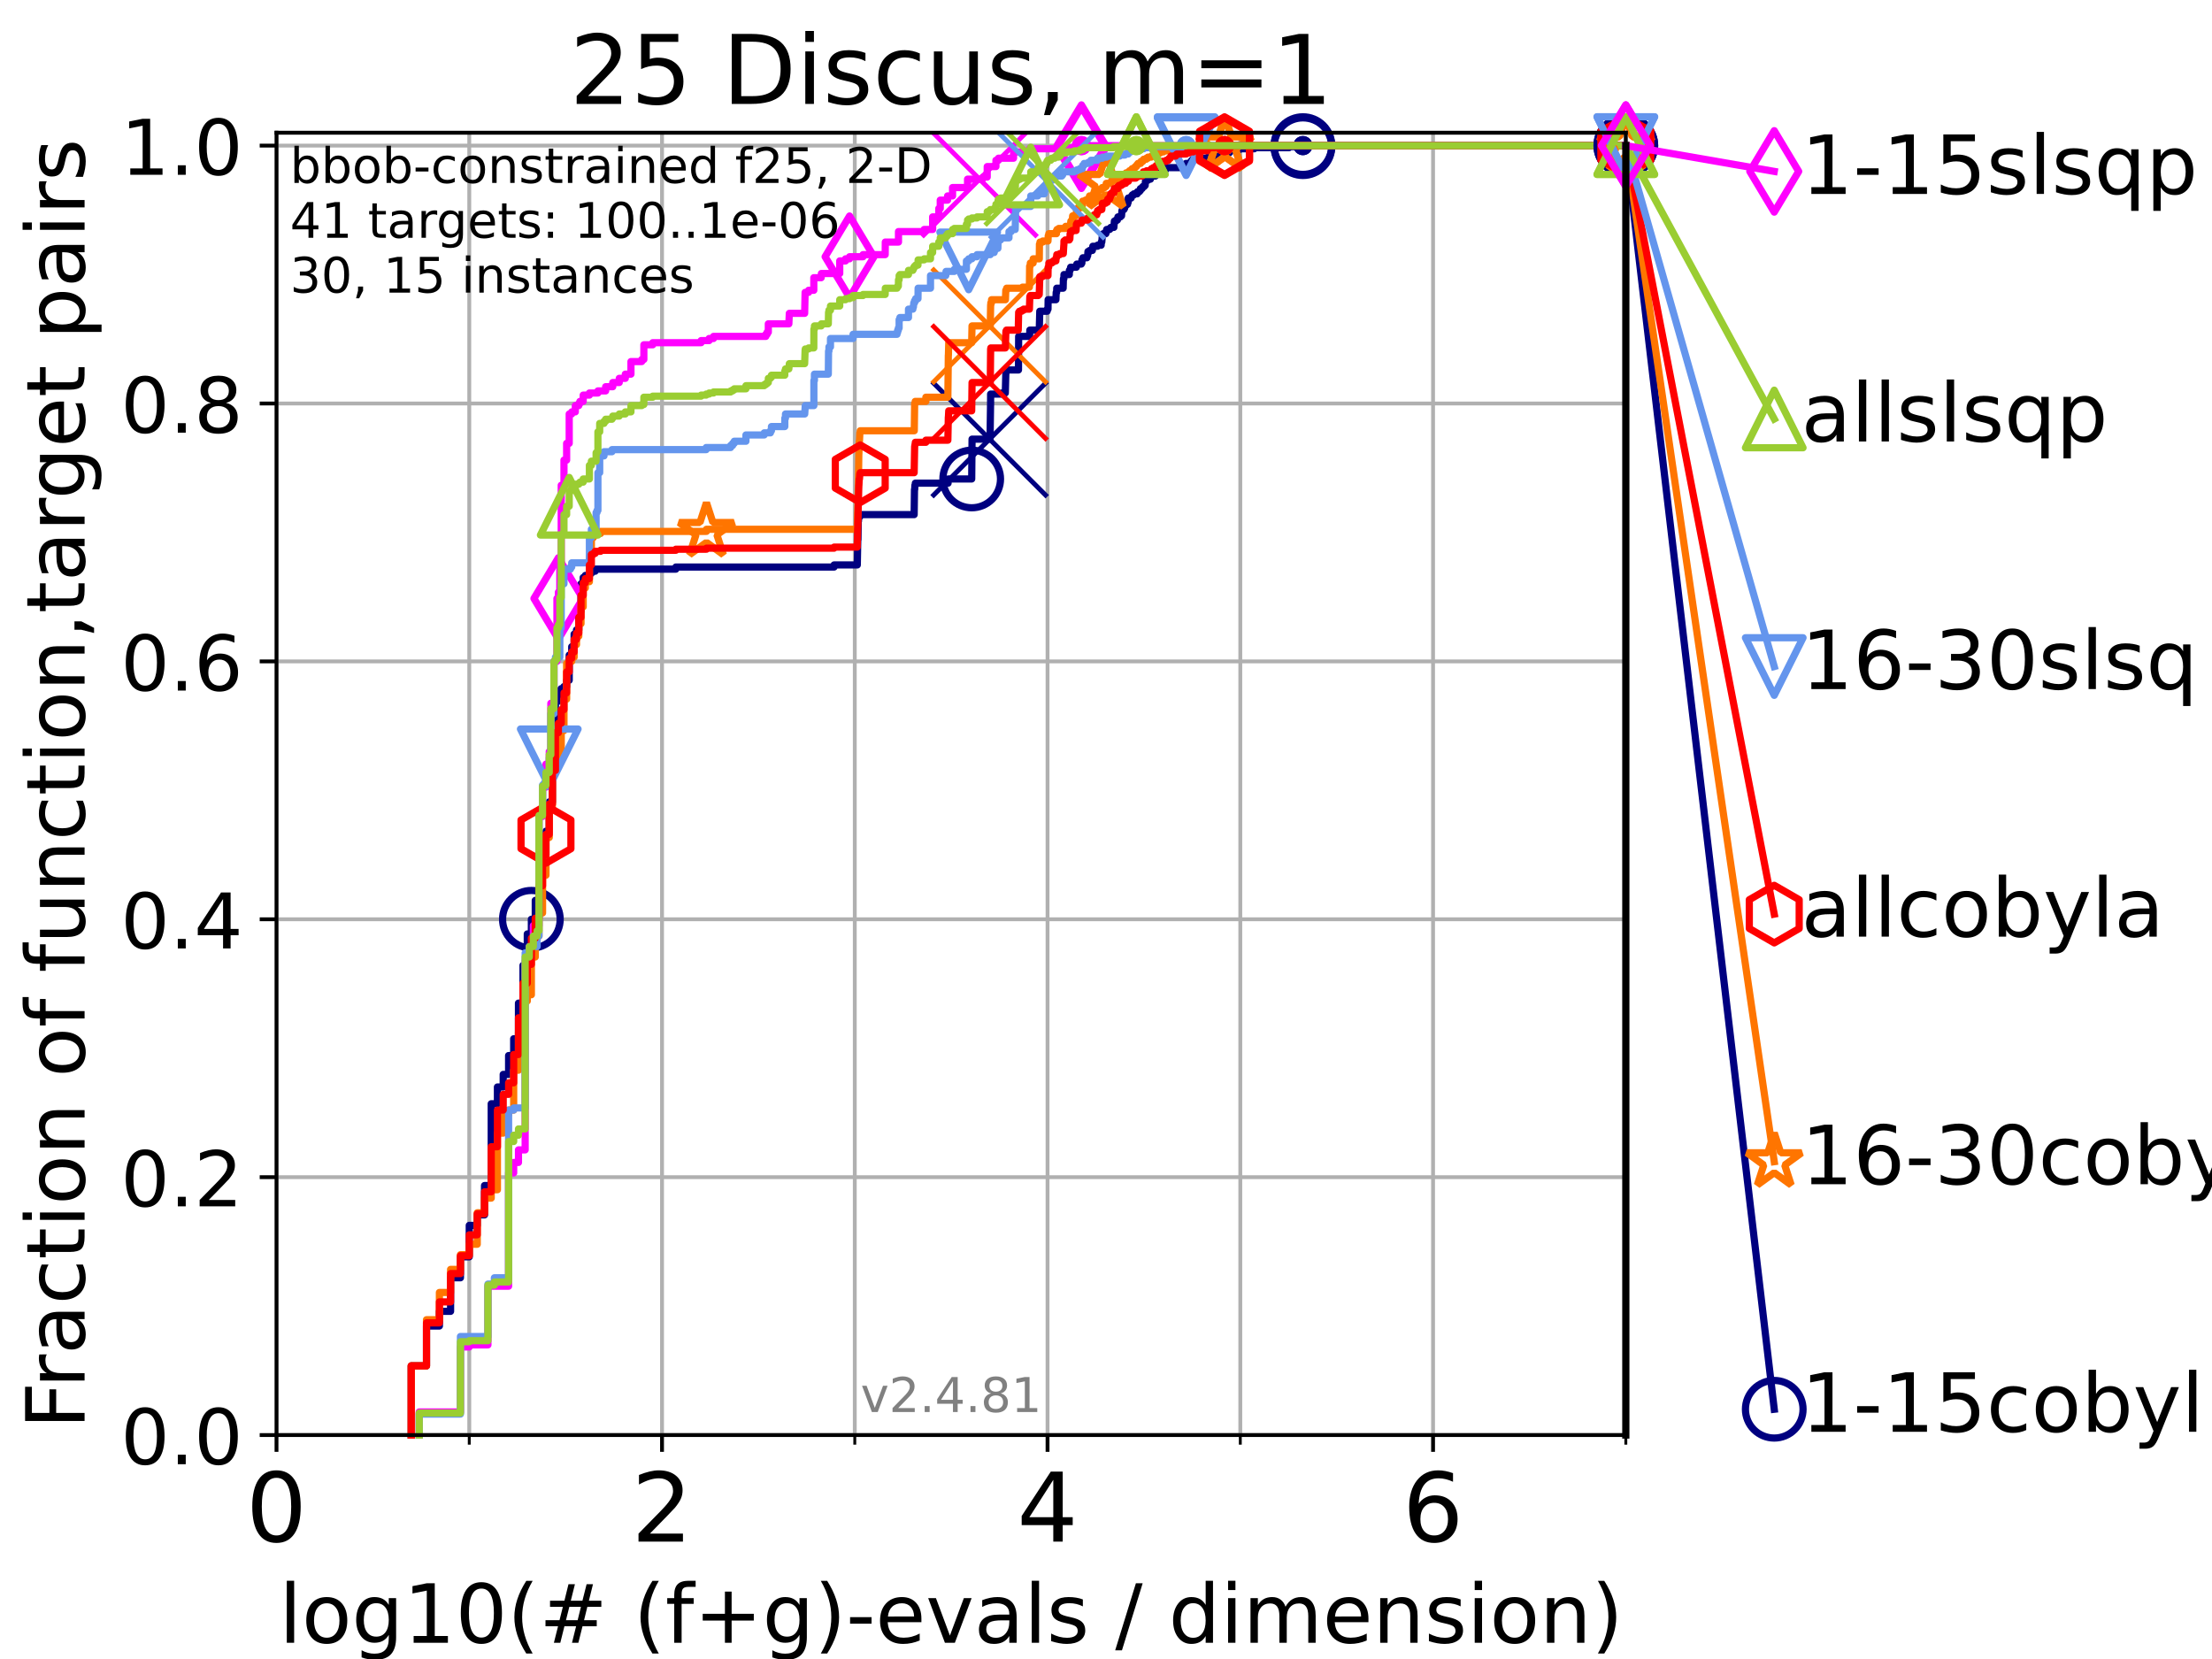 <?xml version="1.0" encoding="utf-8" standalone="no"?>
<!DOCTYPE svg PUBLIC "-//W3C//DTD SVG 1.1//EN"
  "http://www.w3.org/Graphics/SVG/1.1/DTD/svg11.dtd">
<!-- Created with matplotlib (https://matplotlib.org/) -->
<svg height="345.6pt" version="1.1" viewBox="0 0 460.8 345.6" width="460.8pt" xmlns="http://www.w3.org/2000/svg" xmlns:xlink="http://www.w3.org/1999/xlink">
 <defs>
  <style type="text/css">*{stroke-linecap:butt;stroke-linejoin:round;}</style>
 </defs>
 <g id="figure_1">
  <g id="patch_1">
   <path d="M 0 345.6 
L 460.8 345.6 
L 460.8 0 
L 0 0 
z
" style="fill:#ffffff;"/>
  </g>
  <g id="axes_1">
   <g id="patch_2">
    <path d="M 57.6 298.944 
L 338.688 298.944 
L 338.688 27.648 
L 57.6 27.648 
z
" style="fill:#ffffff;"/>
   </g>
   <g id="matplotlib.axis_1">
    <g id="xtick_1">
     <g id="line2d_1">
      <path clip-path="url(#p6ce3e81985)" d="M 57.6 298.944 
L 57.6 27.648 
" style="fill:none;stroke:#b0b0b0;stroke-linecap:square;stroke-width:0.8;"/>
     </g>
     <g id="line2d_2">
      <defs>
       <path d="M 0 0 
L 0 3.5 
" id="mbb18d6f618" style="stroke:#000000;stroke-width:0.8;"/>
      </defs>
      <g>
       <use style="stroke:#000000;stroke-width:0.8;" x="57.6" xlink:href="#mbb18d6f618" y="298.944"/>
      </g>
     </g>
     <g id="text_1">
      <!-- 0 -->
      <g transform="translate(51.237 321.141)scale(0.2 -0.2)">
       <defs>
        <path d="M 31.781 66.406 
Q 24.172 66.406 20.328 58.906 
Q 16.5 51.422 16.5 36.375 
Q 16.5 21.391 20.328 13.891 
Q 24.172 6.391 31.781 6.391 
Q 39.453 6.391 43.281 13.891 
Q 47.125 21.391 47.125 36.375 
Q 47.125 51.422 43.281 58.906 
Q 39.453 66.406 31.781 66.406 
z
M 31.781 74.219 
Q 44.047 74.219 50.516 64.516 
Q 56.984 54.828 56.984 36.375 
Q 56.984 17.969 50.516 8.266 
Q 44.047 -1.422 31.781 -1.422 
Q 19.531 -1.422 13.062 8.266 
Q 6.594 17.969 6.594 36.375 
Q 6.594 54.828 13.062 64.516 
Q 19.531 74.219 31.781 74.219 
z
" id="DejaVuSans-48"/>
       </defs>
       <use xlink:href="#DejaVuSans-48"/>
      </g>
     </g>
    </g>
    <g id="xtick_2">
     <g id="line2d_3">
      <path clip-path="url(#p6ce3e81985)" d="M 137.911 298.944 
L 137.911 27.648 
" style="fill:none;stroke:#b0b0b0;stroke-linecap:square;stroke-width:0.8;"/>
     </g>
     <g id="line2d_4">
      <g>
       <use style="stroke:#000000;stroke-width:0.8;" x="137.911" xlink:href="#mbb18d6f618" y="298.944"/>
      </g>
     </g>
     <g id="text_2">
      <!-- 2 -->
      <g transform="translate(131.548 321.141)scale(0.2 -0.2)">
       <defs>
        <path d="M 19.188 8.297 
L 53.609 8.297 
L 53.609 0 
L 7.328 0 
L 7.328 8.297 
Q 12.938 14.109 22.625 23.891 
Q 32.328 33.688 34.812 36.531 
Q 39.547 41.844 41.422 45.531 
Q 43.312 49.219 43.312 52.781 
Q 43.312 58.594 39.234 62.25 
Q 35.156 65.922 28.609 65.922 
Q 23.969 65.922 18.812 64.312 
Q 13.672 62.703 7.812 59.422 
L 7.812 69.391 
Q 13.766 71.781 18.938 73 
Q 24.125 74.219 28.422 74.219 
Q 39.75 74.219 46.484 68.547 
Q 53.219 62.891 53.219 53.422 
Q 53.219 48.922 51.531 44.891 
Q 49.859 40.875 45.406 35.406 
Q 44.188 33.984 37.641 27.219 
Q 31.109 20.453 19.188 8.297 
z
" id="DejaVuSans-50"/>
       </defs>
       <use xlink:href="#DejaVuSans-50"/>
      </g>
     </g>
    </g>
    <g id="xtick_3">
     <g id="line2d_5">
      <path clip-path="url(#p6ce3e81985)" d="M 218.222 298.944 
L 218.222 27.648 
" style="fill:none;stroke:#b0b0b0;stroke-linecap:square;stroke-width:0.8;"/>
     </g>
     <g id="line2d_6">
      <g>
       <use style="stroke:#000000;stroke-width:0.8;" x="218.222" xlink:href="#mbb18d6f618" y="298.944"/>
      </g>
     </g>
     <g id="text_3">
      <!-- 4 -->
      <g transform="translate(211.859 321.141)scale(0.2 -0.2)">
       <defs>
        <path d="M 37.797 64.312 
L 12.891 25.391 
L 37.797 25.391 
z
M 35.203 72.906 
L 47.609 72.906 
L 47.609 25.391 
L 58.016 25.391 
L 58.016 17.188 
L 47.609 17.188 
L 47.609 0 
L 37.797 0 
L 37.797 17.188 
L 4.891 17.188 
L 4.891 26.703 
z
" id="DejaVuSans-52"/>
       </defs>
       <use xlink:href="#DejaVuSans-52"/>
      </g>
     </g>
    </g>
    <g id="xtick_4">
     <g id="line2d_7">
      <path clip-path="url(#p6ce3e81985)" d="M 298.533 298.944 
L 298.533 27.648 
" style="fill:none;stroke:#b0b0b0;stroke-linecap:square;stroke-width:0.8;"/>
     </g>
     <g id="line2d_8">
      <g>
       <use style="stroke:#000000;stroke-width:0.8;" x="298.533" xlink:href="#mbb18d6f618" y="298.944"/>
      </g>
     </g>
     <g id="text_4">
      <!-- 6 -->
      <g transform="translate(292.17 321.141)scale(0.2 -0.2)">
       <defs>
        <path d="M 33.016 40.375 
Q 26.375 40.375 22.484 35.828 
Q 18.609 31.297 18.609 23.391 
Q 18.609 15.531 22.484 10.953 
Q 26.375 6.391 33.016 6.391 
Q 39.656 6.391 43.531 10.953 
Q 47.406 15.531 47.406 23.391 
Q 47.406 31.297 43.531 35.828 
Q 39.656 40.375 33.016 40.375 
z
M 52.594 71.297 
L 52.594 62.312 
Q 48.875 64.062 45.094 64.984 
Q 41.312 65.922 37.594 65.922 
Q 27.828 65.922 22.672 59.328 
Q 17.531 52.734 16.797 39.406 
Q 19.672 43.656 24.016 45.922 
Q 28.375 48.188 33.594 48.188 
Q 44.578 48.188 50.953 41.516 
Q 57.328 34.859 57.328 23.391 
Q 57.328 12.156 50.688 5.359 
Q 44.047 -1.422 33.016 -1.422 
Q 20.359 -1.422 13.672 8.266 
Q 6.984 17.969 6.984 36.375 
Q 6.984 53.656 15.188 63.938 
Q 23.391 74.219 37.203 74.219 
Q 40.922 74.219 44.703 73.484 
Q 48.484 72.75 52.594 71.297 
z
" id="DejaVuSans-54"/>
       </defs>
       <use xlink:href="#DejaVuSans-54"/>
      </g>
     </g>
    </g>
    <g id="xtick_5">
     <g id="line2d_9">
      <path clip-path="url(#p6ce3e81985)" d="M 97.755 298.944 
L 97.755 27.648 
" style="fill:none;stroke:#b0b0b0;stroke-linecap:square;stroke-width:0.8;"/>
     </g>
     <g id="line2d_10">
      <defs>
       <path d="M 0 0 
L 0 2 
" id="mee4868464b" style="stroke:#000000;stroke-width:0.6;"/>
      </defs>
      <g>
       <use style="stroke:#000000;stroke-width:0.6;" x="97.755" xlink:href="#mee4868464b" y="298.944"/>
      </g>
     </g>
    </g>
    <g id="xtick_6">
     <g id="line2d_11">
      <path clip-path="url(#p6ce3e81985)" d="M 178.066 298.944 
L 178.066 27.648 
" style="fill:none;stroke:#b0b0b0;stroke-linecap:square;stroke-width:0.8;"/>
     </g>
     <g id="line2d_12">
      <g>
       <use style="stroke:#000000;stroke-width:0.6;" x="178.066" xlink:href="#mee4868464b" y="298.944"/>
      </g>
     </g>
    </g>
    <g id="xtick_7">
     <g id="line2d_13">
      <path clip-path="url(#p6ce3e81985)" d="M 258.377 298.944 
L 258.377 27.648 
" style="fill:none;stroke:#b0b0b0;stroke-linecap:square;stroke-width:0.8;"/>
     </g>
     <g id="line2d_14">
      <g>
       <use style="stroke:#000000;stroke-width:0.6;" x="258.377" xlink:href="#mee4868464b" y="298.944"/>
      </g>
     </g>
    </g>
    <g id="xtick_8">
     <g id="line2d_15">
      <path clip-path="url(#p6ce3e81985)" d="M 338.688 298.944 
L 338.688 27.648 
" style="fill:none;stroke:#b0b0b0;stroke-linecap:square;stroke-width:0.8;"/>
     </g>
     <g id="line2d_16">
      <g>
       <use style="stroke:#000000;stroke-width:0.6;" x="338.688" xlink:href="#mee4868464b" y="298.944"/>
      </g>
     </g>
    </g>
    <g id="text_5">
     <!-- log10(# (f+g)-evals / dimension) -->
     <g transform="translate(58.145 342.218)scale(0.17 -0.17)">
      <defs>
       <path d="M 9.422 75.984 
L 18.406 75.984 
L 18.406 0 
L 9.422 0 
z
" id="DejaVuSans-108"/>
       <path d="M 30.609 48.391 
Q 23.391 48.391 19.188 42.75 
Q 14.984 37.109 14.984 27.297 
Q 14.984 17.484 19.156 11.844 
Q 23.344 6.203 30.609 6.203 
Q 37.797 6.203 41.984 11.859 
Q 46.188 17.531 46.188 27.297 
Q 46.188 37.016 41.984 42.703 
Q 37.797 48.391 30.609 48.391 
z
M 30.609 56 
Q 42.328 56 49.016 48.375 
Q 55.719 40.766 55.719 27.297 
Q 55.719 13.875 49.016 6.219 
Q 42.328 -1.422 30.609 -1.422 
Q 18.844 -1.422 12.172 6.219 
Q 5.516 13.875 5.516 27.297 
Q 5.516 40.766 12.172 48.375 
Q 18.844 56 30.609 56 
z
" id="DejaVuSans-111"/>
       <path d="M 45.406 27.984 
Q 45.406 37.75 41.375 43.109 
Q 37.359 48.484 30.078 48.484 
Q 22.859 48.484 18.828 43.109 
Q 14.797 37.75 14.797 27.984 
Q 14.797 18.266 18.828 12.891 
Q 22.859 7.516 30.078 7.516 
Q 37.359 7.516 41.375 12.891 
Q 45.406 18.266 45.406 27.984 
z
M 54.391 6.781 
Q 54.391 -7.172 48.188 -13.984 
Q 42 -20.797 29.203 -20.797 
Q 24.469 -20.797 20.266 -20.094 
Q 16.062 -19.391 12.109 -17.922 
L 12.109 -9.188 
Q 16.062 -11.328 19.922 -12.344 
Q 23.781 -13.375 27.781 -13.375 
Q 36.625 -13.375 41.016 -8.766 
Q 45.406 -4.156 45.406 5.172 
L 45.406 9.625 
Q 42.625 4.781 38.281 2.391 
Q 33.938 0 27.875 0 
Q 17.828 0 11.672 7.656 
Q 5.516 15.328 5.516 27.984 
Q 5.516 40.672 11.672 48.328 
Q 17.828 56 27.875 56 
Q 33.938 56 38.281 53.609 
Q 42.625 51.219 45.406 46.391 
L 45.406 54.688 
L 54.391 54.688 
z
" id="DejaVuSans-103"/>
       <path d="M 12.406 8.297 
L 28.516 8.297 
L 28.516 63.922 
L 10.984 60.406 
L 10.984 69.391 
L 28.422 72.906 
L 38.281 72.906 
L 38.281 8.297 
L 54.391 8.297 
L 54.391 0 
L 12.406 0 
z
" id="DejaVuSans-49"/>
       <path d="M 31 75.875 
Q 24.469 64.656 21.281 53.656 
Q 18.109 42.672 18.109 31.391 
Q 18.109 20.125 21.312 9.062 
Q 24.516 -2 31 -13.188 
L 23.188 -13.188 
Q 15.875 -1.703 12.234 9.375 
Q 8.594 20.453 8.594 31.391 
Q 8.594 42.281 12.203 53.312 
Q 15.828 64.359 23.188 75.875 
z
" id="DejaVuSans-40"/>
       <path d="M 51.125 44 
L 36.922 44 
L 32.812 27.688 
L 47.125 27.688 
z
M 43.797 71.781 
L 38.719 51.516 
L 52.984 51.516 
L 58.109 71.781 
L 65.922 71.781 
L 60.891 51.516 
L 76.125 51.516 
L 76.125 44 
L 58.984 44 
L 54.984 27.688 
L 70.516 27.688 
L 70.516 20.219 
L 53.078 20.219 
L 48 0 
L 40.188 0 
L 45.219 20.219 
L 30.906 20.219 
L 25.875 0 
L 18.016 0 
L 23.094 20.219 
L 7.719 20.219 
L 7.719 27.688 
L 24.906 27.688 
L 29 44 
L 13.281 44 
L 13.281 51.516 
L 30.906 51.516 
L 35.891 71.781 
z
" id="DejaVuSans-35"/>
       <path id="DejaVuSans-32"/>
       <path d="M 37.109 75.984 
L 37.109 68.5 
L 28.516 68.5 
Q 23.688 68.5 21.797 66.547 
Q 19.922 64.594 19.922 59.516 
L 19.922 54.688 
L 34.719 54.688 
L 34.719 47.703 
L 19.922 47.703 
L 19.922 0 
L 10.891 0 
L 10.891 47.703 
L 2.297 47.703 
L 2.297 54.688 
L 10.891 54.688 
L 10.891 58.5 
Q 10.891 67.625 15.141 71.797 
Q 19.391 75.984 28.609 75.984 
z
" id="DejaVuSans-102"/>
       <path d="M 46 62.703 
L 46 35.5 
L 73.188 35.5 
L 73.188 27.203 
L 46 27.203 
L 46 0 
L 37.797 0 
L 37.797 27.203 
L 10.594 27.203 
L 10.594 35.5 
L 37.797 35.5 
L 37.797 62.703 
z
" id="DejaVuSans-43"/>
       <path d="M 8.016 75.875 
L 15.828 75.875 
Q 23.141 64.359 26.781 53.312 
Q 30.422 42.281 30.422 31.391 
Q 30.422 20.453 26.781 9.375 
Q 23.141 -1.703 15.828 -13.188 
L 8.016 -13.188 
Q 14.5 -2 17.703 9.062 
Q 20.906 20.125 20.906 31.391 
Q 20.906 42.672 17.703 53.656 
Q 14.5 64.656 8.016 75.875 
z
" id="DejaVuSans-41"/>
       <path d="M 4.891 31.391 
L 31.203 31.391 
L 31.203 23.391 
L 4.891 23.391 
z
" id="DejaVuSans-45"/>
       <path d="M 56.203 29.594 
L 56.203 25.203 
L 14.891 25.203 
Q 15.484 15.922 20.484 11.062 
Q 25.484 6.203 34.422 6.203 
Q 39.594 6.203 44.453 7.469 
Q 49.312 8.734 54.109 11.281 
L 54.109 2.781 
Q 49.266 0.734 44.188 -0.344 
Q 39.109 -1.422 33.891 -1.422 
Q 20.797 -1.422 13.156 6.188 
Q 5.516 13.812 5.516 26.812 
Q 5.516 40.234 12.766 48.109 
Q 20.016 56 32.328 56 
Q 43.359 56 49.781 48.891 
Q 56.203 41.797 56.203 29.594 
z
M 47.219 32.234 
Q 47.125 39.594 43.094 43.984 
Q 39.062 48.391 32.422 48.391 
Q 24.906 48.391 20.391 44.141 
Q 15.875 39.891 15.188 32.172 
z
" id="DejaVuSans-101"/>
       <path d="M 2.984 54.688 
L 12.5 54.688 
L 29.594 8.797 
L 46.688 54.688 
L 56.203 54.688 
L 35.688 0 
L 23.484 0 
z
" id="DejaVuSans-118"/>
       <path d="M 34.281 27.484 
Q 23.391 27.484 19.188 25 
Q 14.984 22.516 14.984 16.5 
Q 14.984 11.719 18.141 8.906 
Q 21.297 6.109 26.703 6.109 
Q 34.188 6.109 38.703 11.406 
Q 43.219 16.703 43.219 25.484 
L 43.219 27.484 
z
M 52.203 31.203 
L 52.203 0 
L 43.219 0 
L 43.219 8.297 
Q 40.141 3.328 35.547 0.953 
Q 30.953 -1.422 24.312 -1.422 
Q 15.922 -1.422 10.953 3.297 
Q 6 8.016 6 15.922 
Q 6 25.141 12.172 29.828 
Q 18.359 34.516 30.609 34.516 
L 43.219 34.516 
L 43.219 35.406 
Q 43.219 41.609 39.141 45 
Q 35.062 48.391 27.688 48.391 
Q 23 48.391 18.547 47.266 
Q 14.109 46.141 10.016 43.891 
L 10.016 52.203 
Q 14.938 54.109 19.578 55.047 
Q 24.219 56 28.609 56 
Q 40.484 56 46.344 49.844 
Q 52.203 43.703 52.203 31.203 
z
" id="DejaVuSans-97"/>
       <path d="M 44.281 53.078 
L 44.281 44.578 
Q 40.484 46.531 36.375 47.5 
Q 32.281 48.484 27.875 48.484 
Q 21.188 48.484 17.844 46.438 
Q 14.5 44.391 14.5 40.281 
Q 14.5 37.156 16.891 35.375 
Q 19.281 33.594 26.516 31.984 
L 29.594 31.297 
Q 39.156 29.25 43.188 25.516 
Q 47.219 21.781 47.219 15.094 
Q 47.219 7.469 41.188 3.016 
Q 35.156 -1.422 24.609 -1.422 
Q 20.219 -1.422 15.453 -0.562 
Q 10.688 0.297 5.422 2 
L 5.422 11.281 
Q 10.406 8.688 15.234 7.391 
Q 20.062 6.109 24.812 6.109 
Q 31.156 6.109 34.562 8.281 
Q 37.984 10.453 37.984 14.406 
Q 37.984 18.062 35.516 20.016 
Q 33.062 21.969 24.703 23.781 
L 21.578 24.516 
Q 13.234 26.266 9.516 29.906 
Q 5.812 33.547 5.812 39.891 
Q 5.812 47.609 11.281 51.797 
Q 16.75 56 26.812 56 
Q 31.781 56 36.172 55.266 
Q 40.578 54.547 44.281 53.078 
z
" id="DejaVuSans-115"/>
       <path d="M 25.391 72.906 
L 33.688 72.906 
L 8.297 -9.281 
L 0 -9.281 
z
" id="DejaVuSans-47"/>
       <path d="M 45.406 46.391 
L 45.406 75.984 
L 54.391 75.984 
L 54.391 0 
L 45.406 0 
L 45.406 8.203 
Q 42.578 3.328 38.25 0.953 
Q 33.938 -1.422 27.875 -1.422 
Q 17.969 -1.422 11.734 6.484 
Q 5.516 14.406 5.516 27.297 
Q 5.516 40.188 11.734 48.094 
Q 17.969 56 27.875 56 
Q 33.938 56 38.25 53.625 
Q 42.578 51.266 45.406 46.391 
z
M 14.797 27.297 
Q 14.797 17.391 18.875 11.75 
Q 22.953 6.109 30.078 6.109 
Q 37.203 6.109 41.297 11.75 
Q 45.406 17.391 45.406 27.297 
Q 45.406 37.203 41.297 42.844 
Q 37.203 48.484 30.078 48.484 
Q 22.953 48.484 18.875 42.844 
Q 14.797 37.203 14.797 27.297 
z
" id="DejaVuSans-100"/>
       <path d="M 9.422 54.688 
L 18.406 54.688 
L 18.406 0 
L 9.422 0 
z
M 9.422 75.984 
L 18.406 75.984 
L 18.406 64.594 
L 9.422 64.594 
z
" id="DejaVuSans-105"/>
       <path d="M 52 44.188 
Q 55.375 50.25 60.062 53.125 
Q 64.75 56 71.094 56 
Q 79.641 56 84.281 50.016 
Q 88.922 44.047 88.922 33.016 
L 88.922 0 
L 79.891 0 
L 79.891 32.719 
Q 79.891 40.578 77.094 44.375 
Q 74.312 48.188 68.609 48.188 
Q 61.625 48.188 57.562 43.547 
Q 53.516 38.922 53.516 30.906 
L 53.516 0 
L 44.484 0 
L 44.484 32.719 
Q 44.484 40.625 41.703 44.406 
Q 38.922 48.188 33.109 48.188 
Q 26.219 48.188 22.156 43.531 
Q 18.109 38.875 18.109 30.906 
L 18.109 0 
L 9.078 0 
L 9.078 54.688 
L 18.109 54.688 
L 18.109 46.188 
Q 21.188 51.219 25.484 53.609 
Q 29.781 56 35.688 56 
Q 41.656 56 45.828 52.969 
Q 50 49.953 52 44.188 
z
" id="DejaVuSans-109"/>
       <path d="M 54.891 33.016 
L 54.891 0 
L 45.906 0 
L 45.906 32.719 
Q 45.906 40.484 42.875 44.328 
Q 39.844 48.188 33.797 48.188 
Q 26.516 48.188 22.312 43.547 
Q 18.109 38.922 18.109 30.906 
L 18.109 0 
L 9.078 0 
L 9.078 54.688 
L 18.109 54.688 
L 18.109 46.188 
Q 21.344 51.125 25.703 53.562 
Q 30.078 56 35.797 56 
Q 45.219 56 50.047 50.172 
Q 54.891 44.344 54.891 33.016 
z
" id="DejaVuSans-110"/>
      </defs>
      <use xlink:href="#DejaVuSans-108"/>
      <use x="27.783" xlink:href="#DejaVuSans-111"/>
      <use x="88.965" xlink:href="#DejaVuSans-103"/>
      <use x="152.441" xlink:href="#DejaVuSans-49"/>
      <use x="216.064" xlink:href="#DejaVuSans-48"/>
      <use x="279.688" xlink:href="#DejaVuSans-40"/>
      <use x="318.701" xlink:href="#DejaVuSans-35"/>
      <use x="402.49" xlink:href="#DejaVuSans-32"/>
      <use x="434.277" xlink:href="#DejaVuSans-40"/>
      <use x="473.291" xlink:href="#DejaVuSans-102"/>
      <use x="508.496" xlink:href="#DejaVuSans-43"/>
      <use x="592.285" xlink:href="#DejaVuSans-103"/>
      <use x="655.762" xlink:href="#DejaVuSans-41"/>
      <use x="694.775" xlink:href="#DejaVuSans-45"/>
      <use x="730.859" xlink:href="#DejaVuSans-101"/>
      <use x="792.383" xlink:href="#DejaVuSans-118"/>
      <use x="851.562" xlink:href="#DejaVuSans-97"/>
      <use x="912.842" xlink:href="#DejaVuSans-108"/>
      <use x="940.625" xlink:href="#DejaVuSans-115"/>
      <use x="992.725" xlink:href="#DejaVuSans-32"/>
      <use x="1024.512" xlink:href="#DejaVuSans-47"/>
      <use x="1058.203" xlink:href="#DejaVuSans-32"/>
      <use x="1089.99" xlink:href="#DejaVuSans-100"/>
      <use x="1153.467" xlink:href="#DejaVuSans-105"/>
      <use x="1181.25" xlink:href="#DejaVuSans-109"/>
      <use x="1278.662" xlink:href="#DejaVuSans-101"/>
      <use x="1340.186" xlink:href="#DejaVuSans-110"/>
      <use x="1403.564" xlink:href="#DejaVuSans-115"/>
      <use x="1455.664" xlink:href="#DejaVuSans-105"/>
      <use x="1483.447" xlink:href="#DejaVuSans-111"/>
      <use x="1544.629" xlink:href="#DejaVuSans-110"/>
      <use x="1608.008" xlink:href="#DejaVuSans-41"/>
     </g>
    </g>
   </g>
   <g id="matplotlib.axis_2">
    <g id="ytick_1">
     <g id="line2d_17">
      <path clip-path="url(#p6ce3e81985)" d="M 57.6 298.944 
L 338.688 298.944 
" style="fill:none;stroke:#b0b0b0;stroke-linecap:square;stroke-width:0.8;"/>
     </g>
     <g id="line2d_18">
      <defs>
       <path d="M 0 0 
L -3.5 0 
" id="mf72433880a" style="stroke:#000000;stroke-width:0.8;"/>
      </defs>
      <g>
       <use style="stroke:#000000;stroke-width:0.8;" x="57.6" xlink:href="#mf72433880a" y="298.944"/>
      </g>
     </g>
     <g id="text_6">
      <!-- 0.0 -->
      <g transform="translate(25.155 305.023)scale(0.16 -0.16)">
       <defs>
        <path d="M 10.688 12.406 
L 21 12.406 
L 21 0 
L 10.688 0 
z
" id="DejaVuSans-46"/>
       </defs>
       <use xlink:href="#DejaVuSans-48"/>
       <use x="63.623" xlink:href="#DejaVuSans-46"/>
       <use x="95.41" xlink:href="#DejaVuSans-48"/>
      </g>
     </g>
    </g>
    <g id="ytick_2">
     <g id="line2d_19">
      <path clip-path="url(#p6ce3e81985)" d="M 57.6 245.222 
L 338.688 245.222 
" style="fill:none;stroke:#b0b0b0;stroke-linecap:square;stroke-width:0.8;"/>
     </g>
     <g id="line2d_20">
      <g>
       <use style="stroke:#000000;stroke-width:0.8;" x="57.6" xlink:href="#mf72433880a" y="245.222"/>
      </g>
     </g>
     <g id="text_7">
      <!-- 0.2 -->
      <g transform="translate(25.155 251.301)scale(0.16 -0.16)">
       <use xlink:href="#DejaVuSans-48"/>
       <use x="63.623" xlink:href="#DejaVuSans-46"/>
       <use x="95.41" xlink:href="#DejaVuSans-50"/>
      </g>
     </g>
    </g>
    <g id="ytick_3">
     <g id="line2d_21">
      <path clip-path="url(#p6ce3e81985)" d="M 57.6 191.5 
L 338.688 191.5 
" style="fill:none;stroke:#b0b0b0;stroke-linecap:square;stroke-width:0.8;"/>
     </g>
     <g id="line2d_22">
      <g>
       <use style="stroke:#000000;stroke-width:0.8;" x="57.6" xlink:href="#mf72433880a" y="191.5"/>
      </g>
     </g>
     <g id="text_8">
      <!-- 0.4 -->
      <g transform="translate(25.155 197.579)scale(0.16 -0.16)">
       <use xlink:href="#DejaVuSans-48"/>
       <use x="63.623" xlink:href="#DejaVuSans-46"/>
       <use x="95.41" xlink:href="#DejaVuSans-52"/>
      </g>
     </g>
    </g>
    <g id="ytick_4">
     <g id="line2d_23">
      <path clip-path="url(#p6ce3e81985)" d="M 57.6 137.778 
L 338.688 137.778 
" style="fill:none;stroke:#b0b0b0;stroke-linecap:square;stroke-width:0.8;"/>
     </g>
     <g id="line2d_24">
      <g>
       <use style="stroke:#000000;stroke-width:0.8;" x="57.6" xlink:href="#mf72433880a" y="137.778"/>
      </g>
     </g>
     <g id="text_9">
      <!-- 0.6 -->
      <g transform="translate(25.155 143.857)scale(0.16 -0.16)">
       <use xlink:href="#DejaVuSans-48"/>
       <use x="63.623" xlink:href="#DejaVuSans-46"/>
       <use x="95.41" xlink:href="#DejaVuSans-54"/>
      </g>
     </g>
    </g>
    <g id="ytick_5">
     <g id="line2d_25">
      <path clip-path="url(#p6ce3e81985)" d="M 57.6 84.056 
L 338.688 84.056 
" style="fill:none;stroke:#b0b0b0;stroke-linecap:square;stroke-width:0.8;"/>
     </g>
     <g id="line2d_26">
      <g>
       <use style="stroke:#000000;stroke-width:0.8;" x="57.6" xlink:href="#mf72433880a" y="84.056"/>
      </g>
     </g>
     <g id="text_10">
      <!-- 0.8 -->
      <g transform="translate(25.155 90.135)scale(0.16 -0.16)">
       <defs>
        <path d="M 31.781 34.625 
Q 24.75 34.625 20.719 30.859 
Q 16.703 27.094 16.703 20.516 
Q 16.703 13.922 20.719 10.156 
Q 24.75 6.391 31.781 6.391 
Q 38.812 6.391 42.859 10.172 
Q 46.922 13.969 46.922 20.516 
Q 46.922 27.094 42.891 30.859 
Q 38.875 34.625 31.781 34.625 
z
M 21.922 38.812 
Q 15.578 40.375 12.031 44.719 
Q 8.5 49.078 8.5 55.328 
Q 8.5 64.062 14.719 69.141 
Q 20.953 74.219 31.781 74.219 
Q 42.672 74.219 48.875 69.141 
Q 55.078 64.062 55.078 55.328 
Q 55.078 49.078 51.531 44.719 
Q 48 40.375 41.703 38.812 
Q 48.828 37.156 52.797 32.312 
Q 56.781 27.484 56.781 20.516 
Q 56.781 9.906 50.312 4.234 
Q 43.844 -1.422 31.781 -1.422 
Q 19.734 -1.422 13.25 4.234 
Q 6.781 9.906 6.781 20.516 
Q 6.781 27.484 10.781 32.312 
Q 14.797 37.156 21.922 38.812 
z
M 18.312 54.391 
Q 18.312 48.734 21.844 45.562 
Q 25.391 42.391 31.781 42.391 
Q 38.141 42.391 41.719 45.562 
Q 45.312 48.734 45.312 54.391 
Q 45.312 60.062 41.719 63.234 
Q 38.141 66.406 31.781 66.406 
Q 25.391 66.406 21.844 63.234 
Q 18.312 60.062 18.312 54.391 
z
" id="DejaVuSans-56"/>
       </defs>
       <use xlink:href="#DejaVuSans-48"/>
       <use x="63.623" xlink:href="#DejaVuSans-46"/>
       <use x="95.41" xlink:href="#DejaVuSans-56"/>
      </g>
     </g>
    </g>
    <g id="ytick_6">
     <g id="line2d_27">
      <path clip-path="url(#p6ce3e81985)" d="M 57.6 30.334 
L 338.688 30.334 
" style="fill:none;stroke:#b0b0b0;stroke-linecap:square;stroke-width:0.8;"/>
     </g>
     <g id="line2d_28">
      <g>
       <use style="stroke:#000000;stroke-width:0.8;" x="57.6" xlink:href="#mf72433880a" y="30.334"/>
      </g>
     </g>
     <g id="text_11">
      <!-- 1.0 -->
      <g transform="translate(25.155 36.413)scale(0.16 -0.16)">
       <use xlink:href="#DejaVuSans-49"/>
       <use x="63.623" xlink:href="#DejaVuSans-46"/>
       <use x="95.41" xlink:href="#DejaVuSans-48"/>
      </g>
     </g>
    </g>
    <g id="text_12">
     <!-- Fraction of function,target pairs -->
     <g transform="translate(17.62 297.681)rotate(-90)scale(0.17 -0.17)">
      <defs>
       <path d="M 9.812 72.906 
L 51.703 72.906 
L 51.703 64.594 
L 19.672 64.594 
L 19.672 43.109 
L 48.578 43.109 
L 48.578 34.812 
L 19.672 34.812 
L 19.672 0 
L 9.812 0 
z
" id="DejaVuSans-70"/>
       <path d="M 41.109 46.297 
Q 39.594 47.172 37.812 47.578 
Q 36.031 48 33.891 48 
Q 26.266 48 22.188 43.047 
Q 18.109 38.094 18.109 28.812 
L 18.109 0 
L 9.078 0 
L 9.078 54.688 
L 18.109 54.688 
L 18.109 46.188 
Q 20.953 51.172 25.484 53.578 
Q 30.031 56 36.531 56 
Q 37.453 56 38.578 55.875 
Q 39.703 55.766 41.062 55.516 
z
" id="DejaVuSans-114"/>
       <path d="M 48.781 52.594 
L 48.781 44.188 
Q 44.969 46.297 41.141 47.344 
Q 37.312 48.391 33.406 48.391 
Q 24.656 48.391 19.812 42.844 
Q 14.984 37.312 14.984 27.297 
Q 14.984 17.281 19.812 11.734 
Q 24.656 6.203 33.406 6.203 
Q 37.312 6.203 41.141 7.25 
Q 44.969 8.297 48.781 10.406 
L 48.781 2.094 
Q 45.016 0.344 40.984 -0.531 
Q 36.969 -1.422 32.422 -1.422 
Q 20.062 -1.422 12.781 6.344 
Q 5.516 14.109 5.516 27.297 
Q 5.516 40.672 12.859 48.328 
Q 20.219 56 33.016 56 
Q 37.156 56 41.109 55.141 
Q 45.062 54.297 48.781 52.594 
z
" id="DejaVuSans-99"/>
       <path d="M 18.312 70.219 
L 18.312 54.688 
L 36.812 54.688 
L 36.812 47.703 
L 18.312 47.703 
L 18.312 18.016 
Q 18.312 11.328 20.141 9.422 
Q 21.969 7.516 27.594 7.516 
L 36.812 7.516 
L 36.812 0 
L 27.594 0 
Q 17.188 0 13.234 3.875 
Q 9.281 7.766 9.281 18.016 
L 9.281 47.703 
L 2.688 47.703 
L 2.688 54.688 
L 9.281 54.688 
L 9.281 70.219 
z
" id="DejaVuSans-116"/>
       <path d="M 8.5 21.578 
L 8.5 54.688 
L 17.484 54.688 
L 17.484 21.922 
Q 17.484 14.156 20.5 10.266 
Q 23.531 6.391 29.594 6.391 
Q 36.859 6.391 41.078 11.031 
Q 45.312 15.672 45.312 23.688 
L 45.312 54.688 
L 54.297 54.688 
L 54.297 0 
L 45.312 0 
L 45.312 8.406 
Q 42.047 3.422 37.719 1 
Q 33.406 -1.422 27.688 -1.422 
Q 18.266 -1.422 13.375 4.438 
Q 8.5 10.297 8.5 21.578 
z
M 31.109 56 
z
" id="DejaVuSans-117"/>
       <path d="M 11.719 12.406 
L 22.016 12.406 
L 22.016 4 
L 14.016 -11.625 
L 7.719 -11.625 
L 11.719 4 
z
" id="DejaVuSans-44"/>
       <path d="M 18.109 8.203 
L 18.109 -20.797 
L 9.078 -20.797 
L 9.078 54.688 
L 18.109 54.688 
L 18.109 46.391 
Q 20.953 51.266 25.266 53.625 
Q 29.594 56 35.594 56 
Q 45.562 56 51.781 48.094 
Q 58.016 40.188 58.016 27.297 
Q 58.016 14.406 51.781 6.484 
Q 45.562 -1.422 35.594 -1.422 
Q 29.594 -1.422 25.266 0.953 
Q 20.953 3.328 18.109 8.203 
z
M 48.688 27.297 
Q 48.688 37.203 44.609 42.844 
Q 40.531 48.484 33.406 48.484 
Q 26.266 48.484 22.188 42.844 
Q 18.109 37.203 18.109 27.297 
Q 18.109 17.391 22.188 11.75 
Q 26.266 6.109 33.406 6.109 
Q 40.531 6.109 44.609 11.75 
Q 48.688 17.391 48.688 27.297 
z
" id="DejaVuSans-112"/>
      </defs>
      <use xlink:href="#DejaVuSans-70"/>
      <use x="50.27" xlink:href="#DejaVuSans-114"/>
      <use x="91.383" xlink:href="#DejaVuSans-97"/>
      <use x="152.662" xlink:href="#DejaVuSans-99"/>
      <use x="207.643" xlink:href="#DejaVuSans-116"/>
      <use x="246.852" xlink:href="#DejaVuSans-105"/>
      <use x="274.635" xlink:href="#DejaVuSans-111"/>
      <use x="335.816" xlink:href="#DejaVuSans-110"/>
      <use x="399.195" xlink:href="#DejaVuSans-32"/>
      <use x="430.982" xlink:href="#DejaVuSans-111"/>
      <use x="492.164" xlink:href="#DejaVuSans-102"/>
      <use x="527.369" xlink:href="#DejaVuSans-32"/>
      <use x="559.156" xlink:href="#DejaVuSans-102"/>
      <use x="594.361" xlink:href="#DejaVuSans-117"/>
      <use x="657.74" xlink:href="#DejaVuSans-110"/>
      <use x="721.119" xlink:href="#DejaVuSans-99"/>
      <use x="776.1" xlink:href="#DejaVuSans-116"/>
      <use x="815.309" xlink:href="#DejaVuSans-105"/>
      <use x="843.092" xlink:href="#DejaVuSans-111"/>
      <use x="904.273" xlink:href="#DejaVuSans-110"/>
      <use x="967.652" xlink:href="#DejaVuSans-44"/>
      <use x="999.439" xlink:href="#DejaVuSans-116"/>
      <use x="1038.648" xlink:href="#DejaVuSans-97"/>
      <use x="1099.928" xlink:href="#DejaVuSans-114"/>
      <use x="1139.291" xlink:href="#DejaVuSans-103"/>
      <use x="1202.768" xlink:href="#DejaVuSans-101"/>
      <use x="1264.291" xlink:href="#DejaVuSans-116"/>
      <use x="1303.5" xlink:href="#DejaVuSans-32"/>
      <use x="1335.287" xlink:href="#DejaVuSans-112"/>
      <use x="1398.764" xlink:href="#DejaVuSans-97"/>
      <use x="1460.043" xlink:href="#DejaVuSans-105"/>
      <use x="1487.826" xlink:href="#DejaVuSans-114"/>
      <use x="1528.939" xlink:href="#DejaVuSans-115"/>
     </g>
    </g>
   </g>
   <g id="line2d_29">
    <defs>
     <path d="M 0 1.5 
C 0.398 1.5 0.779 1.342 1.061 1.061 
C 1.342 0.779 1.5 0.398 1.5 0 
C 1.5 -0.398 1.342 -0.779 1.061 -1.061 
C 0.779 -1.342 0.398 -1.5 0 -1.5 
C -0.398 -1.5 -0.779 -1.342 -1.061 -1.061 
C -1.342 -0.779 -1.5 -0.398 -1.5 0 
C -1.5 0.398 -1.342 0.779 -1.061 1.061 
C -0.779 1.342 -0.398 1.5 0 1.5 
z
" id="mfceb6f9679" style="stroke:#000080;"/>
    </defs>
    <g>
     <use style="fill:#000080;stroke:#000080;" x="271.421" xlink:href="#mfceb6f9679" y="30.334"/>
     <use style="fill:#000080;stroke:#000080;" x="271.421" xlink:href="#mfceb6f9679" y="30.334"/>
    </g>
   </g>
   <g id="line2d_30">
    <path d="M 85.667 298.944 
L 85.667 284.531 
L 88.847 284.531 
L 88.847 276.232 
L 91.535 276.232 
L 91.535 273.175 
L 93.864 273.175 
L 93.864 266.187 
L 95.918 266.187 
L 95.918 261.819 
L 97.755 261.819 
L 97.755 255.268 
L 99.418 255.268 
L 99.418 253.084 
L 100.935 253.084 
L 100.935 246.969 
L 102.331 246.969 
L 102.331 229.935 
L 103.623 229.935 
L 103.623 226.441 
L 104.826 226.441 
L 104.826 223.821 
L 105.952 223.821 
L 105.952 219.89 
L 107.009 219.89 
L 107.009 216.396 
L 108.006 216.396 
L 108.006 208.971 
L 108.949 208.971 
L 108.949 201.109 
L 109.843 201.109 
L 109.843 194.557 
L 110.694 194.557 
L 110.694 191.5 
L 111.506 191.5 
L 111.506 187.569 
L 112.281 187.569 
L 112.281 178.834 
L 113.023 178.834 
L 113.023 174.029 
L 113.735 174.029 
L 113.735 173.156 
L 114.419 173.156 
L 114.419 167.041 
L 115.077 167.041 
L 115.077 160.053 
L 115.711 160.053 
L 115.711 146.077 
L 116.323 146.077 
L 116.323 143.893 
L 116.914 143.893 
L 116.914 143.456 
L 117.486 143.456 
L 117.486 143.019 
L 118.04 143.019 
L 118.04 141.709 
L 118.577 141.709 
L 118.577 136.468 
L 119.097 136.468 
L 119.097 134.721 
L 119.603 134.721 
L 119.603 132.1 
L 120.094 132.1 
L 120.094 131.227 
L 120.572 131.227 
L 120.572 127.296 
L 121.037 127.296 
L 121.037 121.618 
L 121.49 121.618 
L 121.49 120.307 
L 121.931 120.307 
L 121.931 119.871 
L 122.782 119.871 
L 122.782 119.434 
L 123.193 119.434 
L 123.193 118.997 
L 123.985 118.997 
L 123.985 118.56 
L 140.797 118.56 
L 140.797 118.124 
L 173.756 118.124 
L 173.756 117.687 
L 178.59 117.687 
L 178.691 112.446 
L 178.725 112.446 
L 178.792 108.515 
L 178.842 108.515 
L 178.859 107.641 
L 179.124 107.641 
L 179.124 107.205 
L 190.435 107.205 
L 190.504 101.963 
L 190.547 101.963 
L 190.589 101.09 
L 190.682 101.09 
L 190.682 100.653 
L 197.502 100.653 
L 197.531 99.78 
L 202.424 99.78 
L 202.498 91.481 
L 206.245 91.481 
L 206.35 84.274 
L 206.357 84.274 
L 206.364 82.091 
L 208.68 82.091 
L 208.68 81.872 
L 209.425 81.872 
L 209.526 77.941 
L 209.54 77.941 
L 209.554 77.068 
L 212.168 77.068 
L 212.205 70.08 
L 214.482 70.08 
L 214.532 68.769 
L 216.494 68.769 
L 216.605 64.838 
L 218.142 64.838 
L 218.158 64.402 
L 218.318 64.402 
L 218.346 62.436 
L 219.967 62.436 
L 220.024 60.908 
L 220.118 60.908 
L 220.137 60.034 
L 221.475 60.034 
L 221.527 58.069 
L 221.624 58.069 
L 221.644 57.195 
L 222.758 57.195 
L 222.765 56.322 
L 222.921 56.322 
L 223.028 55.666 
L 224.227 55.666 
L 224.314 55.011 
L 225.256 55.011 
L 225.256 54.793 
L 225.377 54.793 
L 225.381 54.138 
L 225.507 54.138 
L 225.577 53.701 
L 226.416 53.701 
L 226.52 53.264 
L 226.581 53.264 
L 226.643 52.391 
L 226.99 52.391 
L 226.99 52.172 
L 227.554 52.172 
L 227.653 51.299 
L 228.625 51.299 
L 228.625 51.08 
L 229.394 51.08 
L 229.408 50.425 
L 229.525 50.425 
L 229.629 49.115 
L 229.658 49.115 
L 229.658 48.897 
L 229.818 48.897 
L 229.818 48.678 
L 230.371 48.678 
L 230.376 48.241 
L 230.531 48.241 
L 230.535 47.805 
L 231.155 47.805 
L 231.155 47.586 
L 231.396 47.586 
L 231.396 47.368 
L 232.042 47.368 
L 232.147 46.058 
L 232.473 46.058 
L 232.473 45.839 
L 232.778 45.839 
L 232.883 45.184 
L 233.403 45.184 
L 233.403 44.966 
L 233.635 44.966 
L 233.72 43.874 
L 233.812 43.874 
L 233.812 43.655 
L 234.138 43.655 
L 234.138 43.437 
L 234.261 43.437 
L 234.365 43 
L 234.417 43 
L 234.417 42.782 
L 234.607 42.782 
L 234.607 42.563 
L 234.89 42.563 
L 234.89 42.127 
L 235.028 42.127 
L 235.033 41.253 
L 235.64 41.253 
L 235.731 40.816 
L 235.889 40.816 
L 235.889 40.598 
L 236.203 40.598 
L 236.203 40.38 
L 236.9 40.38 
L 236.946 39.943 
L 237.339 39.943 
L 237.339 39.725 
L 237.544 39.725 
L 237.564 39.288 
L 237.919 39.288 
L 237.919 39.069 
L 238.076 39.069 
L 238.076 38.851 
L 238.364 38.851 
L 238.364 38.633 
L 238.559 38.633 
L 238.615 37.759 
L 238.711 37.759 
L 238.711 37.541 
L 239.153 37.541 
L 239.153 37.322 
L 239.66 37.322 
L 239.686 36.886 
L 239.878 36.886 
L 239.878 36.667 
L 240.699 36.667 
L 240.723 36.23 
L 241.301 36.23 
L 241.301 36.012 
L 241.466 36.012 
L 241.466 35.794 
L 242.292 35.794 
L 242.292 35.575 
L 242.442 35.575 
L 242.442 35.357 
L 242.836 35.357 
L 242.933 34.92 
L 245.753 34.92 
L 245.852 34.483 
L 246.38 34.483 
L 246.38 34.265 
L 247.064 34.265 
L 247.064 34.047 
L 248.061 34.047 
L 248.092 33.61 
L 248.26 33.61 
L 248.26 33.391 
L 248.514 33.391 
L 248.514 33.173 
L 250.103 33.173 
L 250.103 32.955 
L 251.614 32.955 
L 251.614 32.736 
L 252.325 32.736 
L 252.325 32.518 
L 254.931 32.518 
L 254.931 32.3 
L 255.085 32.3 
L 255.085 32.081 
L 255.67 32.081 
L 255.67 31.863 
L 256.067 31.863 
L 256.067 31.644 
L 256.286 31.644 
L 256.286 31.426 
L 256.449 31.426 
L 256.449 31.208 
L 258.126 31.208 
L 258.126 30.989 
L 261.29 30.989 
L 261.29 30.771 
L 268.5 30.771 
L 268.5 30.552 
L 271.421 30.552 
L 271.421 30.334 
L 338.688 30.334 
L 338.688 30.334 
" style="fill:none;stroke:#000080;stroke-linecap:square;stroke-width:1.5;"/>
   </g>
   <g id="line2d_31">
    <defs>
     <path d="M 0 6 
C 1.591 6 3.117 5.368 4.243 4.243 
C 5.368 3.117 6 1.591 6 0 
C 6 -1.591 5.368 -3.117 4.243 -4.243 
C 3.117 -5.368 1.591 -6 0 -6 
C -1.591 -6 -3.117 -5.368 -4.243 -4.243 
C -5.368 -3.117 -6 -1.591 -6 0 
C -6 1.591 -5.368 3.117 -4.243 4.243 
C -3.117 5.368 -1.591 6 0 6 
z
" id="mddcb26392b" style="stroke:#000080;stroke-width:1.5;"/>
    </defs>
    <g>
     <use style="fill-opacity:0;stroke:#000080;stroke-width:1.5;" x="110.694" xlink:href="#mddcb26392b" y="191.5"/>
     <use style="fill-opacity:0;stroke:#000080;stroke-width:1.5;" x="202.424" xlink:href="#mddcb26392b" y="99.78"/>
     <use style="fill-opacity:0;stroke:#000080;stroke-width:1.5;" x="271.421" xlink:href="#mddcb26392b" y="30.552"/>
     <use style="fill-opacity:0;stroke:#000080;stroke-width:1.5;" x="271.421" xlink:href="#mddcb26392b" y="30.334"/>
     <use style="fill-opacity:0;stroke:#000080;stroke-width:1.5;" x="338.688" xlink:href="#mddcb26392b" y="30.334"/>
    </g>
   </g>
   <g id="line2d_32">
    <path style="fill:none;stroke:#000080;stroke-linecap:square;stroke-width:1.5;"/>
    <g/>
   </g>
   <g id="line2d_33">
    <path clip-path="url(#p6ce3e81985)" d="M 206.151 91.481 
" style="fill:none;stroke:#000080;stroke-linecap:square;stroke-width:1.5;"/>
    <defs>
     <path d="M -12 12 
L 12 -12 
M -12 -12 
L 12 12 
" id="m06a9c73784" style="stroke:#000080;"/>
    </defs>
    <g clip-path="url(#p6ce3e81985)">
     <use style="fill:#000080;stroke:#000080;" x="206.151" xlink:href="#m06a9c73784" y="91.481"/>
    </g>
   </g>
   <g id="line2d_34">
    <defs>
     <path d="M 0 1.5 
C 0.398 1.5 0.779 1.342 1.061 1.061 
C 1.342 0.779 1.5 0.398 1.5 0 
C 1.5 -0.398 1.342 -0.779 1.061 -1.061 
C 0.779 -1.342 0.398 -1.5 0 -1.5 
C -0.398 -1.5 -0.779 -1.342 -1.061 -1.061 
C -1.342 -0.779 -1.5 -0.398 -1.5 0 
C -1.5 0.398 -1.342 0.779 -1.061 1.061 
C -0.779 1.342 -0.398 1.5 0 1.5 
z
" id="m42dbf4e7b2" style="stroke:#ff00ff;"/>
    </defs>
    <g>
     <use style="fill:#ff00ff;stroke:#ff00ff;" x="225.278" xlink:href="#m42dbf4e7b2" y="30.334"/>
     <use style="fill:#ff00ff;stroke:#ff00ff;" x="225.278" xlink:href="#m42dbf4e7b2" y="30.334"/>
    </g>
   </g>
   <g id="line2d_35">
    <path d="M 87.33 298.944 
L 87.33 294.14 
L 95.918 294.14 
L 95.918 280.6 
L 97.755 280.6 
L 97.755 280.163 
L 101.647 280.163 
L 101.647 267.934 
L 105.952 267.934 
L 105.952 244.348 
L 107.009 244.348 
L 107.009 242.165 
L 108.006 242.165 
L 108.006 239.544 
L 109.402 239.544 
L 109.402 200.235 
L 110.274 200.235 
L 110.274 197.178 
L 111.105 197.178 
L 111.105 192.81 
L 112.281 192.81 
L 112.281 170.099 
L 113.023 170.099 
L 113.023 163.984 
L 113.735 163.984 
L 113.735 159.179 
L 114.419 159.179 
L 114.419 156.559 
L 114.751 156.559 
L 114.751 146.513 
L 115.397 146.513 
L 115.397 137.778 
L 116.02 137.778 
L 116.02 124.675 
L 116.323 124.675 
L 116.323 123.365 
L 116.621 123.365 
L 116.621 118.124 
L 116.914 118.124 
L 116.914 101.09 
L 117.486 101.09 
L 117.486 95.849 
L 118.04 95.849 
L 118.04 92.355 
L 118.577 92.355 
L 118.577 86.24 
L 119.097 86.24 
L 119.097 85.803 
L 119.85 85.803 
L 119.85 84.493 
L 120.572 84.493 
L 120.572 84.056 
L 120.806 84.056 
L 120.806 83.619 
L 121.49 83.619 
L 121.49 82.309 
L 122.782 82.309 
L 122.782 81.872 
L 124.557 81.872 
L 124.557 81.435 
L 126.168 81.435 
L 126.168 80.562 
L 127.643 80.562 
L 127.643 79.688 
L 129.002 79.688 
L 129.002 78.815 
L 130.264 78.815 
L 130.264 77.941 
L 131.44 77.941 
L 131.44 75.321 
L 133.689 75.321 
L 133.689 74.884 
L 134.128 74.884 
L 134.128 71.827 
L 135.976 71.827 
L 135.976 71.39 
L 146.053 71.39 
L 146.053 70.953 
L 147.72 70.953 
L 147.72 70.516 
L 148.639 70.516 
L 148.639 70.08 
L 159.532 70.08 
L 159.532 69.643 
L 159.808 69.643 
L 159.808 69.206 
L 160.055 69.206 
L 160.055 67.459 
L 164.334 67.459 
L 164.429 65.275 
L 167.625 65.275 
L 167.72 60.908 
L 168.446 60.908 
L 168.446 60.471 
L 169.532 60.471 
L 169.532 57.85 
L 171.069 57.85 
L 171.108 56.977 
L 174.932 56.977 
L 174.932 54.356 
L 176.141 54.356 
L 176.141 53.919 
L 176.978 53.919 
L 176.978 53.483 
L 179.784 53.483 
L 179.784 53.046 
L 184.401 53.046 
L 184.425 50.425 
L 187.171 50.425 
L 187.171 48.241 
L 192.508 48.241 
L 192.508 47.805 
L 194.285 47.805 
L 194.285 45.184 
L 195.565 45.184 
L 195.565 43.437 
L 195.872 43.437 
L 195.872 41.69 
L 197.399 41.69 
L 197.399 40.816 
L 198.435 40.816 
L 198.435 39.069 
L 201.558 39.069 
L 201.558 37.322 
L 204.678 37.322 
L 204.774 36.886 
L 205.653 36.886 
L 205.656 34.702 
L 207.473 34.702 
L 207.473 33.391 
L 208.005 33.391 
L 208.005 32.955 
L 211.141 32.955 
L 211.141 31.644 
L 213.135 31.644 
L 213.135 31.426 
L 214.445 31.426 
L 214.445 30.989 
L 222.103 30.989 
L 222.103 30.771 
L 225.278 30.771 
L 225.278 30.334 
L 338.688 30.334 
L 338.688 30.334 
" style="fill:none;stroke:#ff00ff;stroke-linecap:square;stroke-width:1.5;"/>
   </g>
   <g id="line2d_36">
    <defs>
     <path d="M -0 8.485 
L 5.091 0 
L 0 -8.485 
L -5.091 -0 
z
" id="m87715c87c8" style="stroke:#ff00ff;stroke-linejoin:miter;stroke-width:1.5;"/>
    </defs>
    <g>
     <use style="fill-opacity:0;stroke:#ff00ff;stroke-linejoin:miter;stroke-width:1.5;" x="116.323" xlink:href="#m87715c87c8" y="124.675"/>
     <use style="fill-opacity:0;stroke:#ff00ff;stroke-linejoin:miter;stroke-width:1.5;" x="176.978" xlink:href="#m87715c87c8" y="53.483"/>
     <use style="fill-opacity:0;stroke:#ff00ff;stroke-linejoin:miter;stroke-width:1.5;" x="225.278" xlink:href="#m87715c87c8" y="30.771"/>
     <use style="fill-opacity:0;stroke:#ff00ff;stroke-linejoin:miter;stroke-width:1.5;" x="225.278" xlink:href="#m87715c87c8" y="30.334"/>
     <use style="fill-opacity:0;stroke:#ff00ff;stroke-linejoin:miter;stroke-width:1.5;" x="338.688" xlink:href="#m87715c87c8" y="30.334"/>
    </g>
   </g>
   <g id="line2d_37">
    <path style="fill:none;stroke:#ff00ff;stroke-linecap:square;stroke-width:1.5;"/>
    <g/>
   </g>
   <g id="line2d_38">
    <path clip-path="url(#p6ce3e81985)" d="M 204.062 37.322 
" style="fill:none;stroke:#ff00ff;stroke-linecap:square;stroke-width:1.5;"/>
    <defs>
     <path d="M -12 12 
L 12 -12 
M -12 -12 
L 12 12 
" id="mf8d9e6b090" style="stroke:#ff00ff;"/>
    </defs>
    <g clip-path="url(#p6ce3e81985)">
     <use style="fill:#ff00ff;stroke:#ff00ff;" x="204.062" xlink:href="#mf8d9e6b090" y="37.322"/>
    </g>
   </g>
   <g id="line2d_39">
    <defs>
     <path d="M 0 1.5 
C 0.398 1.5 0.779 1.342 1.061 1.061 
C 1.342 0.779 1.5 0.398 1.5 0 
C 1.5 -0.398 1.342 -0.779 1.061 -1.061 
C 0.779 -1.342 0.398 -1.5 0 -1.5 
C -0.398 -1.5 -0.779 -1.342 -1.061 -1.061 
C -1.342 -0.779 -1.5 -0.398 -1.5 0 
C -1.5 0.398 -1.342 0.779 -1.061 1.061 
C -0.779 1.342 -0.398 1.5 0 1.5 
z
" id="mb63e67824c" style="stroke:#ff7500;"/>
    </defs>
    <g>
     <use style="fill:#ff7500;stroke:#ff7500;" x="255.17" xlink:href="#mb63e67824c" y="30.334"/>
     <use style="fill:#ff7500;stroke:#ff7500;" x="255.17" xlink:href="#mb63e67824c" y="30.334"/>
    </g>
   </g>
   <g id="line2d_40">
    <path d="M 85.667 298.944 
L 85.667 284.531 
L 88.847 284.531 
L 88.847 274.922 
L 91.535 274.922 
L 91.535 269.244 
L 93.864 269.244 
L 93.864 264.44 
L 95.918 264.44 
L 95.918 261.382 
L 97.755 261.382 
L 97.755 259.198 
L 99.418 259.198 
L 99.418 252.647 
L 100.935 252.647 
L 100.935 249.59 
L 102.331 249.59 
L 102.331 247.843 
L 103.623 247.843 
L 103.623 236.05 
L 104.826 236.05 
L 104.826 232.119 
L 105.952 232.119 
L 105.952 231.246 
L 107.009 231.246 
L 107.009 222.947 
L 108.006 222.947 
L 108.006 215.085 
L 108.949 215.085 
L 108.949 208.534 
L 109.843 208.534 
L 109.843 207.224 
L 110.694 207.224 
L 110.694 199.362 
L 111.506 199.362 
L 111.506 194.994 
L 112.281 194.994 
L 112.281 190.19 
L 113.023 190.19 
L 113.023 182.328 
L 113.735 182.328 
L 113.735 174.466 
L 114.419 174.466 
L 114.419 167.915 
L 115.077 167.915 
L 115.077 160.927 
L 115.711 160.927 
L 115.711 159.179 
L 116.323 159.179 
L 116.323 157.432 
L 116.914 157.432 
L 116.914 152.191 
L 117.486 152.191 
L 117.486 145.64 
L 118.04 145.64 
L 118.04 138.215 
L 118.577 138.215 
L 118.577 137.778 
L 119.097 137.778 
L 119.097 136.905 
L 119.603 136.905 
L 119.603 134.284 
L 120.094 134.284 
L 120.094 132.537 
L 120.572 132.537 
L 120.572 129.916 
L 121.037 129.916 
L 121.037 126.422 
L 121.49 126.422 
L 121.49 122.491 
L 121.931 122.491 
L 121.931 121.181 
L 122.782 121.181 
L 122.782 115.94 
L 123.193 115.94 
L 123.193 112.009 
L 123.594 112.009 
L 123.594 111.572 
L 123.985 111.572 
L 123.985 111.135 
L 125.111 111.135 
L 125.111 110.699 
L 147.165 110.699 
L 147.165 110.262 
L 178.573 110.262 
L 178.675 106.768 
L 178.691 106.768 
L 178.792 101.527 
L 178.809 101.527 
L 178.909 94.538 
L 178.925 94.538 
L 178.992 91.918 
L 179.041 91.918 
L 179.124 90.171 
L 179.205 90.171 
L 179.205 89.734 
L 190.461 89.734 
L 190.538 84.056 
L 190.657 84.056 
L 190.657 83.619 
L 192.877 83.619 
L 192.877 82.746 
L 197.456 82.746 
L 197.554 74.011 
L 197.571 74.011 
L 197.639 71.39 
L 202.42 71.39 
L 202.489 67.896 
L 206.287 67.896 
L 206.368 63.528 
L 206.405 63.528 
L 206.405 63.091 
L 206.542 63.091 
L 206.556 62.436 
L 209.451 62.436 
L 209.523 60.471 
L 209.661 60.471 
L 209.704 60.034 
L 213.01 60.034 
L 213.01 59.816 
L 214.443 59.816 
L 214.489 55.448 
L 214.602 55.448 
L 214.638 54.793 
L 215.221 54.793 
L 215.229 53.919 
L 216.504 53.919 
L 216.536 50.862 
L 216.645 50.862 
L 216.654 50.425 
L 217.221 50.425 
L 217.221 50.207 
L 218.314 50.207 
L 218.367 49.115 
L 218.436 49.115 
L 218.499 48.678 
L 220.081 48.678 
L 220.086 48.023 
L 220.199 48.023 
L 220.199 47.805 
L 220.563 47.805 
L 220.563 47.586 
L 222.003 47.586 
L 222.003 47.15 
L 222.887 47.15 
L 222.967 46.713 
L 223.003 46.713 
L 223.085 46.058 
L 223.362 46.058 
L 223.453 44.966 
L 224.173 44.966 
L 224.28 43.655 
L 224.617 43.655 
L 224.619 43.219 
L 225.355 43.219 
L 225.466 42.782 
L 225.471 42.782 
L 225.526 41.908 
L 226.114 41.908 
L 226.114 41.69 
L 226.563 41.69 
L 226.563 41.472 
L 226.883 41.472 
L 226.97 40.816 
L 227.94 40.816 
L 227.94 40.598 
L 228.532 40.598 
L 228.619 39.725 
L 228.973 39.725 
L 228.973 39.506 
L 229.496 39.506 
L 229.496 39.288 
L 229.61 39.288 
L 229.61 39.069 
L 230.148 39.069 
L 230.148 38.851 
L 230.429 38.851 
L 230.457 38.196 
L 231.335 38.196 
L 231.335 37.977 
L 231.596 37.977 
L 231.599 37.541 
L 232.149 37.541 
L 232.149 37.322 
L 232.616 37.322 
L 232.616 37.104 
L 233.235 37.104 
L 233.235 36.886 
L 233.596 36.886 
L 233.596 36.449 
L 234.572 36.449 
L 234.577 36.012 
L 235.094 36.012 
L 235.094 35.794 
L 235.29 35.794 
L 235.29 35.575 
L 235.646 35.575 
L 235.646 35.357 
L 235.833 35.357 
L 235.833 35.139 
L 236.28 35.139 
L 236.28 34.92 
L 236.492 34.92 
L 236.492 34.702 
L 236.73 34.702 
L 236.73 34.483 
L 236.886 34.483 
L 236.886 34.265 
L 237.065 34.265 
L 237.065 34.047 
L 237.602 34.047 
L 237.694 33.61 
L 238.077 33.61 
L 238.077 33.391 
L 238.241 33.391 
L 238.241 33.173 
L 238.793 33.173 
L 238.793 32.955 
L 239.125 32.955 
L 239.125 32.736 
L 239.837 32.736 
L 239.837 32.518 
L 240.813 32.518 
L 240.813 32.3 
L 241.118 32.3 
L 241.164 31.863 
L 241.71 31.863 
L 241.71 31.644 
L 242.365 31.644 
L 242.365 31.426 
L 243.092 31.426 
L 243.092 31.208 
L 243.793 31.208 
L 243.793 30.989 
L 246.178 30.989 
L 246.178 30.771 
L 249.981 30.771 
L 249.981 30.552 
L 255.17 30.552 
L 255.17 30.334 
L 338.688 30.334 
L 338.688 30.334 
" style="fill:none;stroke:#ff7500;stroke-linecap:square;stroke-width:1.5;"/>
   </g>
   <g id="line2d_41">
    <defs>
     <path d="M 0 -6 
L -1.347 -1.854 
L -5.706 -1.854 
L -2.18 0.708 
L -3.527 4.854 
L -0 2.292 
L 3.527 4.854 
L 2.18 0.708 
L 5.706 -1.854 
L 1.347 -1.854 
z
" id="mab420eff37" style="stroke:#ff7500;stroke-linejoin:bevel;stroke-width:1.5;"/>
    </defs>
    <g>
     <use style="fill-opacity:0;stroke:#ff7500;stroke-linejoin:bevel;stroke-width:1.5;" x="147.165" xlink:href="#mab420eff37" y="110.699"/>
     <use style="fill-opacity:0;stroke:#ff7500;stroke-linejoin:bevel;stroke-width:1.5;" x="230.457" xlink:href="#mab420eff37" y="38.196"/>
     <use style="fill-opacity:0;stroke:#ff7500;stroke-linejoin:bevel;stroke-width:1.5;" x="255.17" xlink:href="#mab420eff37" y="30.334"/>
     <use style="fill-opacity:0;stroke:#ff7500;stroke-linejoin:bevel;stroke-width:1.5;" x="255.17" xlink:href="#mab420eff37" y="30.334"/>
     <use style="fill-opacity:0;stroke:#ff7500;stroke-linejoin:bevel;stroke-width:1.5;" x="338.688" xlink:href="#mab420eff37" y="30.334"/>
    </g>
   </g>
   <g id="line2d_42">
    <path style="fill:none;stroke:#ff7500;stroke-linecap:square;stroke-width:1.5;"/>
    <g/>
   </g>
   <g id="line2d_43">
    <path clip-path="url(#p6ce3e81985)" d="M 206.151 67.896 
" style="fill:none;stroke:#ff7500;stroke-linecap:square;stroke-width:1.5;"/>
    <defs>
     <path d="M -12 12 
L 12 -12 
M -12 -12 
L 12 12 
" id="m740198f8d5" style="stroke:#ff7500;"/>
    </defs>
    <g clip-path="url(#p6ce3e81985)">
     <use style="fill:#ff7500;stroke:#ff7500;" x="206.151" xlink:href="#m740198f8d5" y="67.896"/>
    </g>
   </g>
   <g id="line2d_44">
    <defs>
     <path d="M 0 1.5 
C 0.398 1.5 0.779 1.342 1.061 1.061 
C 1.342 0.779 1.5 0.398 1.5 0 
C 1.5 -0.398 1.342 -0.779 1.061 -1.061 
C 0.779 -1.342 0.398 -1.5 0 -1.5 
C -0.398 -1.5 -0.779 -1.342 -1.061 -1.061 
C -1.342 -0.779 -1.5 -0.398 -1.5 0 
C -1.5 0.398 -1.342 0.779 -1.061 1.061 
C -0.779 1.342 -0.398 1.5 0 1.5 
z
" id="m2039150699" style="stroke:#6495ed;"/>
    </defs>
    <g>
     <use style="fill:#6495ed;stroke:#6495ed;" x="247.095" xlink:href="#m2039150699" y="30.334"/>
     <use style="fill:#6495ed;stroke:#6495ed;" x="247.095" xlink:href="#m2039150699" y="30.334"/>
    </g>
   </g>
   <g id="line2d_45">
    <path d="M 87.33 298.944 
L 87.33 294.576 
L 95.918 294.576 
L 95.918 278.416 
L 101.647 278.416 
L 101.647 267.497 
L 102.989 267.497 
L 102.989 266.187 
L 105.952 266.187 
L 105.952 231.246 
L 107.009 231.246 
L 107.009 230.809 
L 109.402 230.809 
L 109.402 198.488 
L 110.274 198.488 
L 110.274 197.178 
L 111.897 197.178 
L 111.897 194.994 
L 112.281 194.994 
L 112.281 169.662 
L 113.023 169.662 
L 113.023 163.547 
L 113.383 163.547 
L 113.383 163.11 
L 113.735 163.11 
L 113.735 162.674 
L 114.419 162.674 
L 114.419 157.869 
L 114.751 157.869 
L 114.751 148.697 
L 115.397 148.697 
L 115.397 137.778 
L 115.711 137.778 
L 115.711 136.905 
L 116.621 136.905 
L 116.621 130.79 
L 116.914 130.79 
L 116.914 121.618 
L 117.486 121.618 
L 117.486 118.56 
L 118.839 118.56 
L 118.839 118.124 
L 119.097 118.124 
L 119.097 117.25 
L 122.782 117.25 
L 122.782 112.009 
L 123.193 112.009 
L 123.193 110.262 
L 124.178 110.262 
L 124.178 106.768 
L 124.369 106.768 
L 124.369 106.331 
L 124.557 106.331 
L 124.557 98.469 
L 124.928 98.469 
L 124.928 94.975 
L 125.823 94.975 
L 125.823 94.102 
L 127.485 94.102 
L 127.485 93.665 
L 147.113 93.665 
L 147.113 93.228 
L 152.207 93.228 
L 152.207 92.791 
L 152.625 92.791 
L 152.625 92.355 
L 152.959 92.355 
L 152.959 91.918 
L 155.393 91.918 
L 155.393 90.608 
L 159.201 90.608 
L 159.201 90.171 
L 160.49 90.171 
L 160.49 89.734 
L 160.704 89.734 
L 160.704 88.86 
L 163.489 88.86 
L 163.489 87.113 
L 163.63 87.113 
L 163.63 86.24 
L 167.64 86.24 
L 167.751 84.493 
L 169.546 84.493 
L 169.546 79.252 
L 169.659 79.252 
L 169.659 77.941 
L 172.554 77.941 
L 172.602 73.137 
L 172.685 73.137 
L 172.685 72.263 
L 173.003 72.263 
L 173.003 70.516 
L 177.705 70.516 
L 177.705 69.643 
L 186.863 69.643 
L 186.863 69.206 
L 187.004 69.206 
L 187.004 68.769 
L 187.145 68.769 
L 187.145 68.333 
L 187.305 68.333 
L 187.305 66.586 
L 187.468 66.586 
L 187.468 66.149 
L 189.255 66.149 
L 189.255 64.402 
L 190.163 64.402 
L 190.163 63.965 
L 190.28 63.965 
L 190.358 63.091 
L 190.512 63.091 
L 190.512 62.655 
L 190.742 62.655 
L 190.742 62.218 
L 191.232 62.218 
L 191.261 60.034 
L 193.842 60.034 
L 193.842 57.413 
L 197.024 57.413 
L 197.076 56.54 
L 198.795 56.54 
L 198.795 56.103 
L 201.32 56.103 
L 201.32 54.356 
L 201.796 54.356 
L 201.796 53.919 
L 202.463 53.919 
L 202.463 53.483 
L 203.532 53.483 
L 203.532 53.046 
L 206.3 53.046 
L 206.3 52.609 
L 207.099 52.609 
L 207.099 52.172 
L 207.274 52.172 
L 207.274 51.736 
L 207.88 51.736 
L 207.924 49.988 
L 208.446 49.988 
L 208.446 49.552 
L 210.188 49.552 
L 210.188 48.241 
L 210.654 48.241 
L 210.654 47.805 
L 211.484 47.805 
L 211.578 43.437 
L 212.102 43.437 
L 212.102 43 
L 214.718 43 
L 214.723 40.816 
L 216.189 40.816 
L 216.189 40.38 
L 217.556 40.38 
L 217.556 39.506 
L 217.86 39.506 
L 217.86 38.633 
L 218.102 38.633 
L 218.102 37.759 
L 218.886 37.759 
L 218.886 37.541 
L 219.262 37.541 
L 219.262 37.322 
L 219.376 37.322 
L 219.407 36.886 
L 219.66 36.886 
L 219.66 36.667 
L 221.2 36.667 
L 221.2 36.449 
L 221.37 36.449 
L 221.407 36.012 
L 221.526 36.012 
L 221.526 35.794 
L 223.774 35.794 
L 223.774 35.575 
L 224.384 35.575 
L 224.384 35.357 
L 224.937 35.357 
L 224.937 35.139 
L 225.485 35.139 
L 225.533 34.483 
L 225.784 34.483 
L 225.852 34.047 
L 226.703 34.047 
L 226.703 33.828 
L 227.218 33.828 
L 227.256 33.391 
L 228.605 33.391 
L 228.605 32.955 
L 229.649 32.955 
L 229.649 32.736 
L 230.544 32.736 
L 230.544 32.518 
L 233.256 32.518 
L 233.256 32.3 
L 234.342 32.3 
L 234.342 32.081 
L 235.036 32.081 
L 235.036 31.644 
L 235.572 31.644 
L 235.572 31.426 
L 235.951 31.426 
L 235.951 31.208 
L 236.584 31.208 
L 236.584 30.989 
L 238.263 30.989 
L 238.263 30.771 
L 239.826 30.771 
L 239.826 30.552 
L 247.095 30.552 
L 247.095 30.334 
L 338.688 30.334 
L 338.688 30.334 
" style="fill:none;stroke:#6495ed;stroke-linecap:square;stroke-width:1.5;"/>
   </g>
   <g id="line2d_46">
    <defs>
     <path d="M -0 6 
L 6 -6 
L -6 -6 
z
" id="mb0c9ed0e61" style="stroke:#6495ed;stroke-linejoin:miter;stroke-width:1.5;"/>
    </defs>
    <g>
     <use style="fill-opacity:0;stroke:#6495ed;stroke-linejoin:miter;stroke-width:1.5;" x="114.419" xlink:href="#mb0c9ed0e61" y="157.869"/>
     <use style="fill-opacity:0;stroke:#6495ed;stroke-linejoin:miter;stroke-width:1.5;" x="201.796" xlink:href="#mb0c9ed0e61" y="54.356"/>
     <use style="fill-opacity:0;stroke:#6495ed;stroke-linejoin:miter;stroke-width:1.5;" x="247.095" xlink:href="#mb0c9ed0e61" y="30.552"/>
     <use style="fill-opacity:0;stroke:#6495ed;stroke-linejoin:miter;stroke-width:1.5;" x="247.095" xlink:href="#mb0c9ed0e61" y="30.334"/>
     <use style="fill-opacity:0;stroke:#6495ed;stroke-linejoin:miter;stroke-width:1.5;" x="338.688" xlink:href="#mb0c9ed0e61" y="30.334"/>
    </g>
   </g>
   <g id="line2d_47">
    <path style="fill:none;stroke:#6495ed;stroke-linecap:square;stroke-width:1.5;"/>
    <g/>
   </g>
   <g id="line2d_48">
    <path clip-path="url(#p6ce3e81985)" d="M 218.143 37.759 
" style="fill:none;stroke:#6495ed;stroke-linecap:square;stroke-width:1.5;"/>
    <defs>
     <path d="M -12 12 
L 12 -12 
M -12 -12 
L 12 12 
" id="m18d53997da" style="stroke:#6495ed;"/>
    </defs>
    <g clip-path="url(#p6ce3e81985)">
     <use style="fill:#6495ed;stroke:#6495ed;" x="218.143" xlink:href="#m18d53997da" y="37.759"/>
    </g>
   </g>
   <g id="line2d_49">
    <defs>
     <path d="M 0 1.5 
C 0.398 1.5 0.779 1.342 1.061 1.061 
C 1.342 0.779 1.5 0.398 1.5 0 
C 1.5 -0.398 1.342 -0.779 1.061 -1.061 
C 0.779 -1.342 0.398 -1.5 0 -1.5 
C -0.398 -1.5 -0.779 -1.342 -1.061 -1.061 
C -1.342 -0.779 -1.5 -0.398 -1.5 0 
C -1.5 0.398 -1.342 0.779 -1.061 1.061 
C -0.779 1.342 -0.398 1.5 0 1.5 
z
" id="m4890f68fb0" style="stroke:#ff0000;"/>
    </defs>
    <g>
     <use style="fill:#ff0000;stroke:#ff0000;" x="255.092" xlink:href="#m4890f68fb0" y="30.334"/>
     <use style="fill:#ff0000;stroke:#ff0000;" x="255.092" xlink:href="#m4890f68fb0" y="30.334"/>
    </g>
   </g>
   <g id="line2d_50">
    <path d="M 85.667 298.944 
L 85.667 284.531 
L 88.847 284.531 
L 88.847 275.577 
L 91.535 275.577 
L 91.535 271.209 
L 93.864 271.209 
L 93.864 265.313 
L 95.918 265.313 
L 95.918 261.601 
L 97.755 261.601 
L 97.755 257.233 
L 99.418 257.233 
L 99.418 252.865 
L 100.935 252.865 
L 100.935 248.279 
L 102.331 248.279 
L 102.331 238.889 
L 103.623 238.889 
L 103.623 231.246 
L 104.826 231.246 
L 104.826 227.97 
L 105.952 227.97 
L 105.952 225.568 
L 107.009 225.568 
L 107.009 219.671 
L 108.006 219.671 
L 108.006 212.028 
L 108.949 212.028 
L 108.949 204.821 
L 109.843 204.821 
L 109.843 200.89 
L 110.694 200.89 
L 110.694 195.431 
L 111.506 195.431 
L 111.506 191.282 
L 112.281 191.282 
L 112.281 184.512 
L 113.023 184.512 
L 113.023 178.179 
L 113.735 178.179 
L 113.735 173.811 
L 114.419 173.811 
L 114.419 167.478 
L 115.077 167.478 
L 115.077 160.49 
L 115.711 160.49 
L 115.711 152.628 
L 116.323 152.628 
L 116.323 150.663 
L 116.914 150.663 
L 116.914 147.824 
L 117.486 147.824 
L 117.486 144.33 
L 118.04 144.33 
L 118.04 139.962 
L 118.577 139.962 
L 118.577 137.123 
L 119.097 137.123 
L 119.097 135.813 
L 119.603 135.813 
L 119.603 133.192 
L 120.094 133.192 
L 120.094 131.882 
L 120.572 131.882 
L 120.572 128.606 
L 121.037 128.606 
L 121.037 124.02 
L 121.49 124.02 
L 121.49 121.399 
L 121.931 121.399 
L 121.931 120.526 
L 122.782 120.526 
L 122.782 117.687 
L 123.193 117.687 
L 123.193 115.503 
L 123.594 115.503 
L 123.594 115.285 
L 123.985 115.285 
L 123.985 114.848 
L 125.111 114.848 
L 125.111 114.63 
L 140.797 114.63 
L 140.797 114.411 
L 147.165 114.411 
L 147.165 114.193 
L 173.756 114.193 
L 173.756 113.974 
L 178.573 113.974 
L 178.675 109.825 
L 178.691 109.825 
L 178.792 105.021 
L 178.809 105.021 
L 178.909 101.09 
L 178.925 101.09 
L 178.992 99.78 
L 179.041 99.78 
L 179.124 98.688 
L 179.205 98.688 
L 179.205 98.469 
L 190.435 98.469 
L 190.538 93.01 
L 190.547 93.01 
L 190.657 92.355 
L 190.682 92.355 
L 190.682 92.136 
L 192.877 92.136 
L 192.877 91.699 
L 197.456 91.699 
L 197.554 86.895 
L 197.571 86.895 
L 197.639 85.585 
L 202.42 85.585 
L 202.498 79.688 
L 206.29 79.688 
L 206.368 72.7 
L 206.405 72.7 
L 206.405 72.482 
L 209.431 72.482 
L 209.54 69.206 
L 209.554 69.206 
L 209.554 68.988 
L 209.667 68.988 
L 209.667 68.769 
L 212.117 68.769 
L 212.205 65.057 
L 212.359 65.057 
L 212.359 64.838 
L 212.836 64.838 
L 212.836 64.62 
L 213.23 64.62 
L 213.23 64.402 
L 214.443 64.402 
L 214.532 61.781 
L 214.621 61.781 
L 214.621 61.563 
L 216.285 61.563 
L 216.285 61.344 
L 216.491 61.344 
L 216.597 58.069 
L 216.605 58.069 
L 216.605 57.632 
L 217.184 57.632 
L 217.184 57.413 
L 218.314 57.413 
L 218.346 55.666 
L 218.461 55.666 
L 218.499 54.793 
L 219.11 54.793 
L 219.11 54.575 
L 219.431 54.575 
L 219.431 54.356 
L 219.967 54.356 
L 219.998 53.701 
L 220.09 53.701 
L 220.151 53.046 
L 220.789 53.046 
L 220.789 52.827 
L 221.506 52.827 
L 221.611 51.08 
L 221.624 51.08 
L 221.644 50.207 
L 221.9 50.207 
L 221.9 49.988 
L 222.747 49.988 
L 222.747 49.77 
L 222.873 49.77 
L 222.928 48.678 
L 222.993 48.678 
L 223.012 48.241 
L 223.349 48.241 
L 223.349 48.023 
L 224.173 48.023 
L 224.233 46.713 
L 224.353 46.713 
L 224.353 46.494 
L 225.258 46.494 
L 225.258 46.276 
L 225.377 46.276 
L 225.379 45.839 
L 226.567 45.839 
L 226.599 45.402 
L 227.649 45.402 
L 227.72 44.966 
L 227.94 44.966 
L 227.94 44.747 
L 228.472 44.747 
L 228.472 44.311 
L 228.641 44.311 
L 228.645 43.874 
L 228.959 43.874 
L 228.959 43.655 
L 229.529 43.655 
L 229.63 42.563 
L 229.658 42.563 
L 229.658 42.345 
L 230.318 42.345 
L 230.318 42.127 
L 230.679 42.127 
L 230.768 41.472 
L 231.163 41.472 
L 231.164 41.035 
L 231.316 41.035 
L 231.382 40.38 
L 231.596 40.38 
L 231.596 40.161 
L 232.04 40.161 
L 232.11 39.288 
L 232.871 39.288 
L 232.872 38.851 
L 233.087 38.851 
L 233.087 38.633 
L 233.6 38.633 
L 233.6 38.414 
L 233.922 38.414 
L 233.922 38.196 
L 234.494 38.196 
L 234.572 37.759 
L 235.072 37.759 
L 235.162 37.322 
L 235.303 37.322 
L 235.303 37.104 
L 236.604 37.104 
L 236.604 36.886 
L 236.912 36.886 
L 236.912 36.667 
L 237.95 36.667 
L 237.95 36.449 
L 238.076 36.449 
L 238.107 36.012 
L 238.198 36.012 
L 238.198 35.794 
L 238.851 35.794 
L 238.851 35.575 
L 239.714 35.575 
L 239.714 35.357 
L 239.858 35.357 
L 239.858 35.139 
L 240.248 35.139 
L 240.248 34.92 
L 240.81 34.92 
L 240.856 34.483 
L 241.636 34.483 
L 241.672 33.828 
L 242.021 33.828 
L 242.021 33.61 
L 242.926 33.61 
L 242.926 33.391 
L 243.404 33.391 
L 243.404 33.173 
L 243.568 33.173 
L 243.568 32.955 
L 243.81 32.955 
L 243.918 32.518 
L 244.904 32.518 
L 244.904 32.3 
L 245.142 32.3 
L 245.142 32.081 
L 247.119 32.081 
L 247.119 31.863 
L 247.72 31.863 
L 247.72 31.644 
L 248.586 31.644 
L 248.586 31.426 
L 251.481 31.426 
L 251.481 31.208 
L 251.598 31.208 
L 251.598 30.989 
L 251.808 30.989 
L 251.808 30.771 
L 252.977 30.771 
L 252.977 30.552 
L 255.092 30.552 
L 255.092 30.334 
L 338.688 30.334 
L 338.688 30.334 
" style="fill:none;stroke:#ff0000;stroke-linecap:square;stroke-width:1.5;"/>
   </g>
   <g id="line2d_51">
    <defs>
     <path d="M 0 -6 
L -5.196 -3 
L -5.196 3 
L -0 6 
L 5.196 3 
L 5.196 -3 
z
" id="m49b07b7621" style="stroke:#ff0000;stroke-linejoin:miter;stroke-width:1.5;"/>
    </defs>
    <g>
     <use style="fill-opacity:0;stroke:#ff0000;stroke-linejoin:miter;stroke-width:1.5;" x="113.735" xlink:href="#m49b07b7621" y="173.811"/>
     <use style="fill-opacity:0;stroke:#ff0000;stroke-linejoin:miter;stroke-width:1.5;" x="179.205" xlink:href="#m49b07b7621" y="98.688"/>
     <use style="fill-opacity:0;stroke:#ff0000;stroke-linejoin:miter;stroke-width:1.5;" x="255.092" xlink:href="#m49b07b7621" y="30.552"/>
     <use style="fill-opacity:0;stroke:#ff0000;stroke-linejoin:miter;stroke-width:1.5;" x="255.092" xlink:href="#m49b07b7621" y="30.334"/>
     <use style="fill-opacity:0;stroke:#ff0000;stroke-linejoin:miter;stroke-width:1.5;" x="338.688" xlink:href="#m49b07b7621" y="30.334"/>
    </g>
   </g>
   <g id="line2d_52">
    <path style="fill:none;stroke:#ff0000;stroke-linecap:square;stroke-width:1.5;"/>
    <g/>
   </g>
   <g id="line2d_53">
    <path clip-path="url(#p6ce3e81985)" d="M 206.151 79.688 
" style="fill:none;stroke:#ff0000;stroke-linecap:square;stroke-width:1.5;"/>
    <defs>
     <path d="M -12 12 
L 12 -12 
M -12 -12 
L 12 12 
" id="m662feb92cf" style="stroke:#ff0000;"/>
    </defs>
    <g clip-path="url(#p6ce3e81985)">
     <use style="fill:#ff0000;stroke:#ff0000;" x="206.151" xlink:href="#m662feb92cf" y="79.688"/>
    </g>
   </g>
   <g id="line2d_54">
    <defs>
     <path d="M 0 1.5 
C 0.398 1.5 0.779 1.342 1.061 1.061 
C 1.342 0.779 1.5 0.398 1.5 0 
C 1.5 -0.398 1.342 -0.779 1.061 -1.061 
C 0.779 -1.342 0.398 -1.5 0 -1.5 
C -0.398 -1.5 -0.779 -1.342 -1.061 -1.061 
C -1.342 -0.779 -1.5 -0.398 -1.5 0 
C -1.5 0.398 -1.342 0.779 -1.061 1.061 
C -0.779 1.342 -0.398 1.5 0 1.5 
z
" id="m038d27772b" style="stroke:#9acd32;"/>
    </defs>
    <g>
     <use style="fill:#9acd32;stroke:#9acd32;" x="236.713" xlink:href="#m038d27772b" y="30.334"/>
     <use style="fill:#9acd32;stroke:#9acd32;" x="236.713" xlink:href="#m038d27772b" y="30.334"/>
    </g>
   </g>
   <g id="line2d_55">
    <path d="M 87.33 298.944 
L 87.33 294.358 
L 95.918 294.358 
L 95.918 279.508 
L 97.755 279.508 
L 97.755 279.29 
L 101.647 279.29 
L 101.647 267.715 
L 102.989 267.715 
L 102.989 267.06 
L 105.952 267.06 
L 105.952 237.797 
L 107.009 237.797 
L 107.009 236.487 
L 108.006 236.487 
L 108.006 235.176 
L 109.402 235.176 
L 109.402 199.362 
L 110.274 199.362 
L 110.274 197.178 
L 111.105 197.178 
L 111.105 194.994 
L 111.897 194.994 
L 111.897 193.902 
L 112.281 193.902 
L 112.281 169.88 
L 113.023 169.88 
L 113.023 163.766 
L 113.383 163.766 
L 113.383 163.547 
L 113.735 163.547 
L 113.735 160.927 
L 114.419 160.927 
L 114.419 157.214 
L 114.751 157.214 
L 114.751 147.605 
L 115.397 147.605 
L 115.397 137.778 
L 115.711 137.778 
L 115.711 137.341 
L 116.02 137.341 
L 116.02 130.79 
L 116.323 130.79 
L 116.323 130.135 
L 116.621 130.135 
L 116.621 124.457 
L 116.914 124.457 
L 116.914 111.354 
L 117.486 111.354 
L 117.486 107.205 
L 118.04 107.205 
L 118.04 105.458 
L 118.577 105.458 
L 118.577 102.4 
L 118.839 102.4 
L 118.839 102.182 
L 119.097 102.182 
L 119.097 101.527 
L 119.85 101.527 
L 119.85 100.871 
L 120.572 100.871 
L 120.572 100.653 
L 120.806 100.653 
L 120.806 100.435 
L 121.49 100.435 
L 121.49 99.78 
L 122.782 99.78 
L 122.782 96.941 
L 123.193 96.941 
L 123.193 96.067 
L 124.178 96.067 
L 124.178 94.32 
L 124.369 94.32 
L 124.369 94.102 
L 124.557 94.102 
L 124.557 89.952 
L 124.928 89.952 
L 124.928 88.205 
L 125.823 88.205 
L 125.823 87.769 
L 126.168 87.769 
L 126.168 87.332 
L 127.485 87.332 
L 127.485 87.113 
L 127.643 87.113 
L 127.643 86.677 
L 129.002 86.677 
L 129.002 86.24 
L 130.264 86.24 
L 130.264 85.803 
L 131.44 85.803 
L 131.44 84.493 
L 133.689 84.493 
L 133.689 84.274 
L 134.128 84.274 
L 134.128 82.746 
L 135.976 82.746 
L 135.976 82.527 
L 146.053 82.527 
L 146.053 82.309 
L 147.113 82.309 
L 147.113 82.091 
L 147.72 82.091 
L 147.72 81.872 
L 148.639 81.872 
L 148.639 81.654 
L 152.207 81.654 
L 152.207 81.435 
L 152.625 81.435 
L 152.625 81.217 
L 152.959 81.217 
L 152.959 80.999 
L 155.393 80.999 
L 155.393 80.344 
L 159.201 80.344 
L 159.201 80.125 
L 159.532 80.125 
L 159.532 79.907 
L 159.808 79.907 
L 159.808 79.688 
L 160.055 79.688 
L 160.055 78.815 
L 160.49 78.815 
L 160.49 78.597 
L 160.704 78.597 
L 160.704 78.16 
L 163.489 78.16 
L 163.489 77.286 
L 163.63 77.286 
L 163.63 76.849 
L 164.334 76.849 
L 164.429 75.758 
L 167.625 75.758 
L 167.72 72.919 
L 167.751 72.919 
L 167.751 72.7 
L 168.446 72.7 
L 168.446 72.482 
L 169.532 72.482 
L 169.546 68.551 
L 169.659 68.551 
L 169.659 67.896 
L 171.069 67.896 
L 171.108 67.459 
L 172.554 67.459 
L 172.602 65.057 
L 172.685 65.057 
L 172.685 64.62 
L 173.003 64.62 
L 173.003 63.747 
L 174.932 63.747 
L 174.932 62.436 
L 176.141 62.436 
L 176.141 62.218 
L 176.978 62.218 
L 176.978 61.999 
L 177.705 61.999 
L 177.705 61.563 
L 179.784 61.563 
L 179.784 61.344 
L 184.401 61.344 
L 184.425 60.034 
L 186.863 60.034 
L 186.863 59.816 
L 187.004 59.816 
L 187.004 59.597 
L 187.145 59.597 
L 187.171 58.287 
L 187.305 58.287 
L 187.305 57.413 
L 187.468 57.413 
L 187.468 57.195 
L 189.255 57.195 
L 189.255 56.322 
L 190.163 56.322 
L 190.163 56.103 
L 190.28 56.103 
L 190.358 55.666 
L 190.512 55.666 
L 190.512 55.448 
L 190.742 55.448 
L 190.742 55.23 
L 191.232 55.23 
L 191.261 54.138 
L 192.508 54.138 
L 192.508 53.919 
L 193.842 53.919 
L 193.842 52.609 
L 194.285 52.609 
L 194.285 51.299 
L 195.565 51.299 
L 195.565 50.425 
L 195.872 50.425 
L 195.872 49.552 
L 197.024 49.552 
L 197.076 49.115 
L 197.399 49.115 
L 197.399 48.678 
L 198.435 48.678 
L 198.435 47.805 
L 198.795 47.805 
L 198.795 47.586 
L 201.32 47.586 
L 201.32 46.713 
L 201.558 46.713 
L 201.558 45.839 
L 201.796 45.839 
L 201.796 45.621 
L 202.463 45.621 
L 202.463 45.402 
L 203.532 45.402 
L 203.532 45.184 
L 205.653 45.184 
L 205.656 44.092 
L 206.108 44.092 
L 206.108 43.874 
L 206.3 43.874 
L 206.3 43.655 
L 207.099 43.655 
L 207.099 43.437 
L 207.274 43.437 
L 207.274 43.219 
L 207.473 43.219 
L 207.473 42.563 
L 207.88 42.563 
L 207.924 41.69 
L 208.005 41.69 
L 208.005 41.472 
L 208.446 41.472 
L 208.446 41.253 
L 210.188 41.253 
L 210.188 40.598 
L 210.654 40.598 
L 210.654 40.38 
L 211.141 40.38 
L 211.141 39.725 
L 211.484 39.725 
L 211.578 37.541 
L 212.102 37.541 
L 212.102 37.322 
L 212.532 37.322 
L 212.532 37.104 
L 214.445 37.104 
L 214.445 36.886 
L 214.718 36.886 
L 214.723 35.794 
L 216.151 35.794 
L 216.248 34.92 
L 217.556 34.92 
L 217.556 34.483 
L 217.86 34.483 
L 217.86 34.047 
L 218.102 34.047 
L 218.102 33.61 
L 218.239 33.61 
L 218.239 33.391 
L 218.886 33.391 
L 218.886 33.173 
L 219.081 33.173 
L 219.081 32.955 
L 219.728 32.955 
L 219.728 32.736 
L 220.511 32.736 
L 220.511 32.518 
L 220.851 32.518 
L 220.924 31.863 
L 222.114 31.863 
L 222.114 31.644 
L 223.784 31.644 
L 223.784 31.426 
L 224.937 31.426 
L 224.937 31.208 
L 225.569 31.208 
L 225.569 30.989 
L 225.86 30.989 
L 225.86 30.771 
L 231.955 30.771 
L 231.955 30.552 
L 236.713 30.552 
L 236.713 30.334 
L 338.688 30.334 
L 338.688 30.334 
" style="fill:none;stroke:#9acd32;stroke-linecap:square;stroke-width:1.5;"/>
   </g>
   <g id="line2d_56">
    <defs>
     <path d="M 0 -6 
L -6 6 
L 6 6 
z
" id="me8ea184c44" style="stroke:#9acd32;stroke-linejoin:miter;stroke-width:1.5;"/>
    </defs>
    <g>
     <use style="fill-opacity:0;stroke:#9acd32;stroke-linejoin:miter;stroke-width:1.5;" x="118.577" xlink:href="#me8ea184c44" y="105.458"/>
     <use style="fill-opacity:0;stroke:#9acd32;stroke-linejoin:miter;stroke-width:1.5;" x="214.718" xlink:href="#me8ea184c44" y="36.667"/>
     <use style="fill-opacity:0;stroke:#9acd32;stroke-linejoin:miter;stroke-width:1.5;" x="236.713" xlink:href="#me8ea184c44" y="30.334"/>
     <use style="fill-opacity:0;stroke:#9acd32;stroke-linejoin:miter;stroke-width:1.5;" x="236.713" xlink:href="#me8ea184c44" y="30.334"/>
     <use style="fill-opacity:0;stroke:#9acd32;stroke-linejoin:miter;stroke-width:1.5;" x="338.688" xlink:href="#me8ea184c44" y="30.334"/>
    </g>
   </g>
   <g id="line2d_57">
    <path style="fill:none;stroke:#9acd32;stroke-linecap:square;stroke-width:1.5;"/>
    <g/>
   </g>
   <g id="line2d_58">
    <path clip-path="url(#p6ce3e81985)" d="M 217.194 34.92 
" style="fill:none;stroke:#9acd32;stroke-linecap:square;stroke-width:1.5;"/>
    <defs>
     <path d="M -12 12 
L 12 -12 
M -12 -12 
L 12 12 
" id="m52580c5f3a" style="stroke:#9acd32;"/>
    </defs>
    <g clip-path="url(#p6ce3e81985)">
     <use style="fill:#9acd32;stroke:#9acd32;" x="217.194" xlink:href="#m52580c5f3a" y="34.92"/>
    </g>
   </g>
   <g id="line2d_59">
    <path d="M 338.688 30.334 
L 369.608 293.572 
" style="fill:none;stroke:#000080;stroke-linecap:square;stroke-width:1.5;"/>
    <g>
     <use style="fill-opacity:0;stroke:#000080;stroke-width:1.5;" x="338.688" xlink:href="#mddcb26392b" y="30.334"/>
     <use style="fill-opacity:0;stroke:#000080;stroke-width:1.5;" x="369.608" xlink:href="#mddcb26392b" y="293.572"/>
    </g>
   </g>
   <g id="line2d_60">
    <path d="M 338.688 30.334 
L 369.608 241.999 
" style="fill:none;stroke:#ff7500;stroke-linecap:square;stroke-width:1.5;"/>
    <g>
     <use style="fill-opacity:0;stroke:#ff7500;stroke-linejoin:bevel;stroke-width:1.5;" x="338.688" xlink:href="#mab420eff37" y="30.334"/>
     <use style="fill-opacity:0;stroke:#ff7500;stroke-linejoin:bevel;stroke-width:1.5;" x="369.608" xlink:href="#mab420eff37" y="241.999"/>
    </g>
   </g>
   <g id="line2d_61">
    <path d="M 338.688 30.334 
L 369.608 190.426 
" style="fill:none;stroke:#ff0000;stroke-linecap:square;stroke-width:1.5;"/>
    <g>
     <use style="fill-opacity:0;stroke:#ff0000;stroke-linejoin:miter;stroke-width:1.5;" x="338.688" xlink:href="#m49b07b7621" y="30.334"/>
     <use style="fill-opacity:0;stroke:#ff0000;stroke-linejoin:miter;stroke-width:1.5;" x="369.608" xlink:href="#m49b07b7621" y="190.426"/>
    </g>
   </g>
   <g id="line2d_62">
    <path d="M 338.688 30.334 
L 369.608 138.852 
" style="fill:none;stroke:#6495ed;stroke-linecap:square;stroke-width:1.5;"/>
    <g>
     <use style="fill-opacity:0;stroke:#6495ed;stroke-linejoin:miter;stroke-width:1.5;" x="338.688" xlink:href="#mb0c9ed0e61" y="30.334"/>
     <use style="fill-opacity:0;stroke:#6495ed;stroke-linejoin:miter;stroke-width:1.5;" x="369.608" xlink:href="#mb0c9ed0e61" y="138.852"/>
    </g>
   </g>
   <g id="line2d_63">
    <path d="M 338.688 30.334 
L 369.608 87.279 
" style="fill:none;stroke:#9acd32;stroke-linecap:square;stroke-width:1.5;"/>
    <g>
     <use style="fill-opacity:0;stroke:#9acd32;stroke-linejoin:miter;stroke-width:1.5;" x="338.688" xlink:href="#me8ea184c44" y="30.334"/>
     <use style="fill-opacity:0;stroke:#9acd32;stroke-linejoin:miter;stroke-width:1.5;" x="369.608" xlink:href="#me8ea184c44" y="87.279"/>
    </g>
   </g>
   <g id="line2d_64">
    <path d="M 338.688 30.334 
L 369.608 35.706 
" style="fill:none;stroke:#ff00ff;stroke-linecap:square;stroke-width:1.5;"/>
    <g>
     <use style="fill-opacity:0;stroke:#ff00ff;stroke-linejoin:miter;stroke-width:1.5;" x="338.688" xlink:href="#m87715c87c8" y="30.334"/>
     <use style="fill-opacity:0;stroke:#ff00ff;stroke-linejoin:miter;stroke-width:1.5;" x="369.608" xlink:href="#m87715c87c8" y="35.706"/>
    </g>
   </g>
   <g id="line2d_65">
    <path d="M 338.688 298.944 
L 338.688 30.334 
" style="fill:none;stroke:#000000;stroke-linecap:square;stroke-width:1.5;"/>
   </g>
   <g id="patch_3">
    <path d="M 57.6 298.944 
L 57.6 27.648 
" style="fill:none;stroke:#000000;stroke-linecap:square;stroke-linejoin:miter;stroke-width:0.8;"/>
   </g>
   <g id="patch_4">
    <path d="M 338.688 298.944 
L 338.688 27.648 
" style="fill:none;stroke:#000000;stroke-linecap:square;stroke-linejoin:miter;stroke-width:0.8;"/>
   </g>
   <g id="patch_5">
    <path d="M 57.6 298.944 
L 338.688 298.944 
" style="fill:none;stroke:#000000;stroke-linecap:square;stroke-linejoin:miter;stroke-width:0.8;"/>
   </g>
   <g id="patch_6">
    <path d="M 57.6 27.648 
L 338.688 27.648 
" style="fill:none;stroke:#000000;stroke-linecap:square;stroke-linejoin:miter;stroke-width:0.8;"/>
   </g>
   <g id="text_13">
    <!-- 1-15cobyl -->
    <g transform="translate(375.229 298.263)scale(0.17 -0.17)">
     <defs>
      <path d="M 10.797 72.906 
L 49.516 72.906 
L 49.516 64.594 
L 19.828 64.594 
L 19.828 46.734 
Q 21.969 47.469 24.109 47.828 
Q 26.266 48.188 28.422 48.188 
Q 40.625 48.188 47.75 41.5 
Q 54.891 34.812 54.891 23.391 
Q 54.891 11.625 47.562 5.094 
Q 40.234 -1.422 26.906 -1.422 
Q 22.312 -1.422 17.547 -0.641 
Q 12.797 0.141 7.719 1.703 
L 7.719 11.625 
Q 12.109 9.234 16.797 8.062 
Q 21.484 6.891 26.703 6.891 
Q 35.156 6.891 40.078 11.328 
Q 45.016 15.766 45.016 23.391 
Q 45.016 31 40.078 35.438 
Q 35.156 39.891 26.703 39.891 
Q 22.75 39.891 18.812 39.016 
Q 14.891 38.141 10.797 36.281 
z
" id="DejaVuSans-53"/>
      <path d="M 48.688 27.297 
Q 48.688 37.203 44.609 42.844 
Q 40.531 48.484 33.406 48.484 
Q 26.266 48.484 22.188 42.844 
Q 18.109 37.203 18.109 27.297 
Q 18.109 17.391 22.188 11.75 
Q 26.266 6.109 33.406 6.109 
Q 40.531 6.109 44.609 11.75 
Q 48.688 17.391 48.688 27.297 
z
M 18.109 46.391 
Q 20.953 51.266 25.266 53.625 
Q 29.594 56 35.594 56 
Q 45.562 56 51.781 48.094 
Q 58.016 40.188 58.016 27.297 
Q 58.016 14.406 51.781 6.484 
Q 45.562 -1.422 35.594 -1.422 
Q 29.594 -1.422 25.266 0.953 
Q 20.953 3.328 18.109 8.203 
L 18.109 0 
L 9.078 0 
L 9.078 75.984 
L 18.109 75.984 
z
" id="DejaVuSans-98"/>
      <path d="M 32.172 -5.078 
Q 28.375 -14.844 24.75 -17.812 
Q 21.141 -20.797 15.094 -20.797 
L 7.906 -20.797 
L 7.906 -13.281 
L 13.188 -13.281 
Q 16.891 -13.281 18.938 -11.516 
Q 21 -9.766 23.484 -3.219 
L 25.094 0.875 
L 2.984 54.688 
L 12.5 54.688 
L 29.594 11.922 
L 46.688 54.688 
L 56.203 54.688 
z
" id="DejaVuSans-121"/>
     </defs>
     <use xlink:href="#DejaVuSans-49"/>
     <use x="63.623" xlink:href="#DejaVuSans-45"/>
     <use x="99.707" xlink:href="#DejaVuSans-49"/>
     <use x="163.33" xlink:href="#DejaVuSans-53"/>
     <use x="226.953" xlink:href="#DejaVuSans-99"/>
     <use x="281.934" xlink:href="#DejaVuSans-111"/>
     <use x="343.115" xlink:href="#DejaVuSans-98"/>
     <use x="406.592" xlink:href="#DejaVuSans-121"/>
     <use x="465.771" xlink:href="#DejaVuSans-108"/>
    </g>
   </g>
   <g id="text_14">
    <!-- 16-30coby -->
    <g transform="translate(375.229 246.69)scale(0.17 -0.17)">
     <defs>
      <path d="M 40.578 39.312 
Q 47.656 37.797 51.625 33 
Q 55.609 28.219 55.609 21.188 
Q 55.609 10.406 48.188 4.484 
Q 40.766 -1.422 27.094 -1.422 
Q 22.516 -1.422 17.656 -0.516 
Q 12.797 0.391 7.625 2.203 
L 7.625 11.719 
Q 11.719 9.328 16.594 8.109 
Q 21.484 6.891 26.812 6.891 
Q 36.078 6.891 40.938 10.547 
Q 45.797 14.203 45.797 21.188 
Q 45.797 27.641 41.281 31.266 
Q 36.766 34.906 28.719 34.906 
L 20.219 34.906 
L 20.219 43.016 
L 29.109 43.016 
Q 36.375 43.016 40.234 45.922 
Q 44.094 48.828 44.094 54.297 
Q 44.094 59.906 40.109 62.906 
Q 36.141 65.922 28.719 65.922 
Q 24.656 65.922 20.016 65.031 
Q 15.375 64.156 9.812 62.312 
L 9.812 71.094 
Q 15.438 72.656 20.344 73.438 
Q 25.25 74.219 29.594 74.219 
Q 40.828 74.219 47.359 69.109 
Q 53.906 64.016 53.906 55.328 
Q 53.906 49.266 50.438 45.094 
Q 46.969 40.922 40.578 39.312 
z
" id="DejaVuSans-51"/>
     </defs>
     <use xlink:href="#DejaVuSans-49"/>
     <use x="63.623" xlink:href="#DejaVuSans-54"/>
     <use x="127.246" xlink:href="#DejaVuSans-45"/>
     <use x="163.33" xlink:href="#DejaVuSans-51"/>
     <use x="226.953" xlink:href="#DejaVuSans-48"/>
     <use x="290.576" xlink:href="#DejaVuSans-99"/>
     <use x="345.557" xlink:href="#DejaVuSans-111"/>
     <use x="406.738" xlink:href="#DejaVuSans-98"/>
     <use x="470.215" xlink:href="#DejaVuSans-121"/>
    </g>
   </g>
   <g id="text_15">
    <!-- allcobyla -->
    <g transform="translate(375.229 195.117)scale(0.17 -0.17)">
     <use xlink:href="#DejaVuSans-97"/>
     <use x="61.279" xlink:href="#DejaVuSans-108"/>
     <use x="89.062" xlink:href="#DejaVuSans-108"/>
     <use x="116.846" xlink:href="#DejaVuSans-99"/>
     <use x="171.826" xlink:href="#DejaVuSans-111"/>
     <use x="233.008" xlink:href="#DejaVuSans-98"/>
     <use x="296.484" xlink:href="#DejaVuSans-121"/>
     <use x="355.664" xlink:href="#DejaVuSans-108"/>
     <use x="383.447" xlink:href="#DejaVuSans-97"/>
    </g>
   </g>
   <g id="text_16">
    <!-- 16-30slsq -->
    <g transform="translate(375.229 143.543)scale(0.17 -0.17)">
     <defs>
      <path d="M 14.797 27.297 
Q 14.797 17.391 18.875 11.75 
Q 22.953 6.109 30.078 6.109 
Q 37.203 6.109 41.297 11.75 
Q 45.406 17.391 45.406 27.297 
Q 45.406 37.203 41.297 42.844 
Q 37.203 48.484 30.078 48.484 
Q 22.953 48.484 18.875 42.844 
Q 14.797 37.203 14.797 27.297 
z
M 45.406 8.203 
Q 42.578 3.328 38.25 0.953 
Q 33.938 -1.422 27.875 -1.422 
Q 17.969 -1.422 11.734 6.484 
Q 5.516 14.406 5.516 27.297 
Q 5.516 40.188 11.734 48.094 
Q 17.969 56 27.875 56 
Q 33.938 56 38.25 53.625 
Q 42.578 51.266 45.406 46.391 
L 45.406 54.688 
L 54.391 54.688 
L 54.391 -20.797 
L 45.406 -20.797 
z
" id="DejaVuSans-113"/>
     </defs>
     <use xlink:href="#DejaVuSans-49"/>
     <use x="63.623" xlink:href="#DejaVuSans-54"/>
     <use x="127.246" xlink:href="#DejaVuSans-45"/>
     <use x="163.33" xlink:href="#DejaVuSans-51"/>
     <use x="226.953" xlink:href="#DejaVuSans-48"/>
     <use x="290.576" xlink:href="#DejaVuSans-115"/>
     <use x="342.676" xlink:href="#DejaVuSans-108"/>
     <use x="370.459" xlink:href="#DejaVuSans-115"/>
     <use x="422.559" xlink:href="#DejaVuSans-113"/>
    </g>
   </g>
   <g id="text_17">
    <!-- allslsqp -->
    <g transform="translate(375.229 91.97)scale(0.17 -0.17)">
     <use xlink:href="#DejaVuSans-97"/>
     <use x="61.279" xlink:href="#DejaVuSans-108"/>
     <use x="89.062" xlink:href="#DejaVuSans-108"/>
     <use x="116.846" xlink:href="#DejaVuSans-115"/>
     <use x="168.945" xlink:href="#DejaVuSans-108"/>
     <use x="196.729" xlink:href="#DejaVuSans-115"/>
     <use x="248.828" xlink:href="#DejaVuSans-113"/>
     <use x="312.305" xlink:href="#DejaVuSans-112"/>
    </g>
   </g>
   <g id="text_18">
    <!-- 1-15slsqp -->
    <g transform="translate(375.229 40.397)scale(0.17 -0.17)">
     <use xlink:href="#DejaVuSans-49"/>
     <use x="63.623" xlink:href="#DejaVuSans-45"/>
     <use x="99.707" xlink:href="#DejaVuSans-49"/>
     <use x="163.33" xlink:href="#DejaVuSans-53"/>
     <use x="226.953" xlink:href="#DejaVuSans-115"/>
     <use x="279.053" xlink:href="#DejaVuSans-108"/>
     <use x="306.836" xlink:href="#DejaVuSans-115"/>
     <use x="358.936" xlink:href="#DejaVuSans-113"/>
     <use x="422.412" xlink:href="#DejaVuSans-112"/>
    </g>
   </g>
   <g id="text_19">
    <!-- bbob-constrained f25, 2-D -->
    <g transform="translate(60.411 38.111)scale(0.102 -0.102)">
     <defs>
      <path d="M 19.672 64.797 
L 19.672 8.109 
L 31.594 8.109 
Q 46.688 8.109 53.688 14.938 
Q 60.688 21.781 60.688 36.531 
Q 60.688 51.172 53.688 57.984 
Q 46.688 64.797 31.594 64.797 
z
M 9.812 72.906 
L 30.078 72.906 
Q 51.266 72.906 61.172 64.094 
Q 71.094 55.281 71.094 36.531 
Q 71.094 17.672 61.125 8.828 
Q 51.172 0 30.078 0 
L 9.812 0 
z
" id="DejaVuSans-68"/>
     </defs>
     <use xlink:href="#DejaVuSans-98"/>
     <use x="63.477" xlink:href="#DejaVuSans-98"/>
     <use x="126.953" xlink:href="#DejaVuSans-111"/>
     <use x="188.135" xlink:href="#DejaVuSans-98"/>
     <use x="251.611" xlink:href="#DejaVuSans-45"/>
     <use x="287.695" xlink:href="#DejaVuSans-99"/>
     <use x="342.676" xlink:href="#DejaVuSans-111"/>
     <use x="403.857" xlink:href="#DejaVuSans-110"/>
     <use x="467.236" xlink:href="#DejaVuSans-115"/>
     <use x="519.336" xlink:href="#DejaVuSans-116"/>
     <use x="558.545" xlink:href="#DejaVuSans-114"/>
     <use x="599.658" xlink:href="#DejaVuSans-97"/>
     <use x="660.938" xlink:href="#DejaVuSans-105"/>
     <use x="688.721" xlink:href="#DejaVuSans-110"/>
     <use x="752.1" xlink:href="#DejaVuSans-101"/>
     <use x="813.623" xlink:href="#DejaVuSans-100"/>
     <use x="877.1" xlink:href="#DejaVuSans-32"/>
     <use x="908.887" xlink:href="#DejaVuSans-102"/>
     <use x="944.092" xlink:href="#DejaVuSans-50"/>
     <use x="1007.715" xlink:href="#DejaVuSans-53"/>
     <use x="1071.338" xlink:href="#DejaVuSans-44"/>
     <use x="1103.125" xlink:href="#DejaVuSans-32"/>
     <use x="1134.912" xlink:href="#DejaVuSans-50"/>
     <use x="1198.535" xlink:href="#DejaVuSans-45"/>
     <use x="1234.619" xlink:href="#DejaVuSans-68"/>
    </g>
    <!-- 41 targets: 100..1e-06 -->
    <g transform="translate(60.411 49.533)scale(0.102 -0.102)">
     <defs>
      <path d="M 11.719 12.406 
L 22.016 12.406 
L 22.016 0 
L 11.719 0 
z
M 11.719 51.703 
L 22.016 51.703 
L 22.016 39.312 
L 11.719 39.312 
z
" id="DejaVuSans-58"/>
     </defs>
     <use xlink:href="#DejaVuSans-52"/>
     <use x="63.623" xlink:href="#DejaVuSans-49"/>
     <use x="127.246" xlink:href="#DejaVuSans-32"/>
     <use x="159.033" xlink:href="#DejaVuSans-116"/>
     <use x="198.242" xlink:href="#DejaVuSans-97"/>
     <use x="259.521" xlink:href="#DejaVuSans-114"/>
     <use x="298.885" xlink:href="#DejaVuSans-103"/>
     <use x="362.361" xlink:href="#DejaVuSans-101"/>
     <use x="423.885" xlink:href="#DejaVuSans-116"/>
     <use x="463.094" xlink:href="#DejaVuSans-115"/>
     <use x="515.193" xlink:href="#DejaVuSans-58"/>
     <use x="548.885" xlink:href="#DejaVuSans-32"/>
     <use x="580.672" xlink:href="#DejaVuSans-49"/>
     <use x="644.295" xlink:href="#DejaVuSans-48"/>
     <use x="707.918" xlink:href="#DejaVuSans-48"/>
     <use x="771.541" xlink:href="#DejaVuSans-46"/>
     <use x="803.328" xlink:href="#DejaVuSans-46"/>
     <use x="835.115" xlink:href="#DejaVuSans-49"/>
     <use x="898.738" xlink:href="#DejaVuSans-101"/>
     <use x="960.262" xlink:href="#DejaVuSans-45"/>
     <use x="996.346" xlink:href="#DejaVuSans-48"/>
     <use x="1059.969" xlink:href="#DejaVuSans-54"/>
    </g>
    <!-- 30, 15 instances -->
    <g transform="translate(60.411 60.955)scale(0.102 -0.102)">
     <use xlink:href="#DejaVuSans-51"/>
     <use x="63.623" xlink:href="#DejaVuSans-48"/>
     <use x="127.246" xlink:href="#DejaVuSans-44"/>
     <use x="159.033" xlink:href="#DejaVuSans-32"/>
     <use x="190.82" xlink:href="#DejaVuSans-49"/>
     <use x="254.443" xlink:href="#DejaVuSans-53"/>
     <use x="318.066" xlink:href="#DejaVuSans-32"/>
     <use x="349.854" xlink:href="#DejaVuSans-105"/>
     <use x="377.637" xlink:href="#DejaVuSans-110"/>
     <use x="441.016" xlink:href="#DejaVuSans-115"/>
     <use x="493.115" xlink:href="#DejaVuSans-116"/>
     <use x="532.324" xlink:href="#DejaVuSans-97"/>
     <use x="593.604" xlink:href="#DejaVuSans-110"/>
     <use x="656.982" xlink:href="#DejaVuSans-99"/>
     <use x="711.963" xlink:href="#DejaVuSans-101"/>
     <use x="773.486" xlink:href="#DejaVuSans-115"/>
    </g>
   </g>
   <g id="text_20">
    <!-- v2.4.81 -->
    <g style="fill:#808080;" transform="translate(179.281 294.151)scale(0.1 -0.1)">
     <use xlink:href="#DejaVuSans-118"/>
     <use x="59.18" xlink:href="#DejaVuSans-50"/>
     <use x="122.803" xlink:href="#DejaVuSans-46"/>
     <use x="154.59" xlink:href="#DejaVuSans-52"/>
     <use x="218.213" xlink:href="#DejaVuSans-46"/>
     <use x="250" xlink:href="#DejaVuSans-56"/>
     <use x="313.623" xlink:href="#DejaVuSans-49"/>
    </g>
   </g>
   <g id="text_21">
    <!-- 25 Discus, m=1 -->
    <g transform="translate(118.669 21.648)scale(0.2 -0.2)">
     <defs>
      <path d="M 10.594 45.406 
L 73.188 45.406 
L 73.188 37.203 
L 10.594 37.203 
z
M 10.594 25.484 
L 73.188 25.484 
L 73.188 17.188 
L 10.594 17.188 
z
" id="DejaVuSans-61"/>
     </defs>
     <use xlink:href="#DejaVuSans-50"/>
     <use x="63.623" xlink:href="#DejaVuSans-53"/>
     <use x="127.246" xlink:href="#DejaVuSans-32"/>
     <use x="159.033" xlink:href="#DejaVuSans-68"/>
     <use x="236.035" xlink:href="#DejaVuSans-105"/>
     <use x="263.818" xlink:href="#DejaVuSans-115"/>
     <use x="315.918" xlink:href="#DejaVuSans-99"/>
     <use x="370.898" xlink:href="#DejaVuSans-117"/>
     <use x="434.277" xlink:href="#DejaVuSans-115"/>
     <use x="486.377" xlink:href="#DejaVuSans-44"/>
     <use x="518.164" xlink:href="#DejaVuSans-32"/>
     <use x="549.951" xlink:href="#DejaVuSans-109"/>
     <use x="647.363" xlink:href="#DejaVuSans-61"/>
     <use x="731.152" xlink:href="#DejaVuSans-49"/>
    </g>
   </g>
  </g>
 </g>
 <defs>
  <clipPath id="p6ce3e81985">
   <rect height="271.296" width="281.088" x="57.6" y="27.648"/>
  </clipPath>
 </defs>
</svg>
